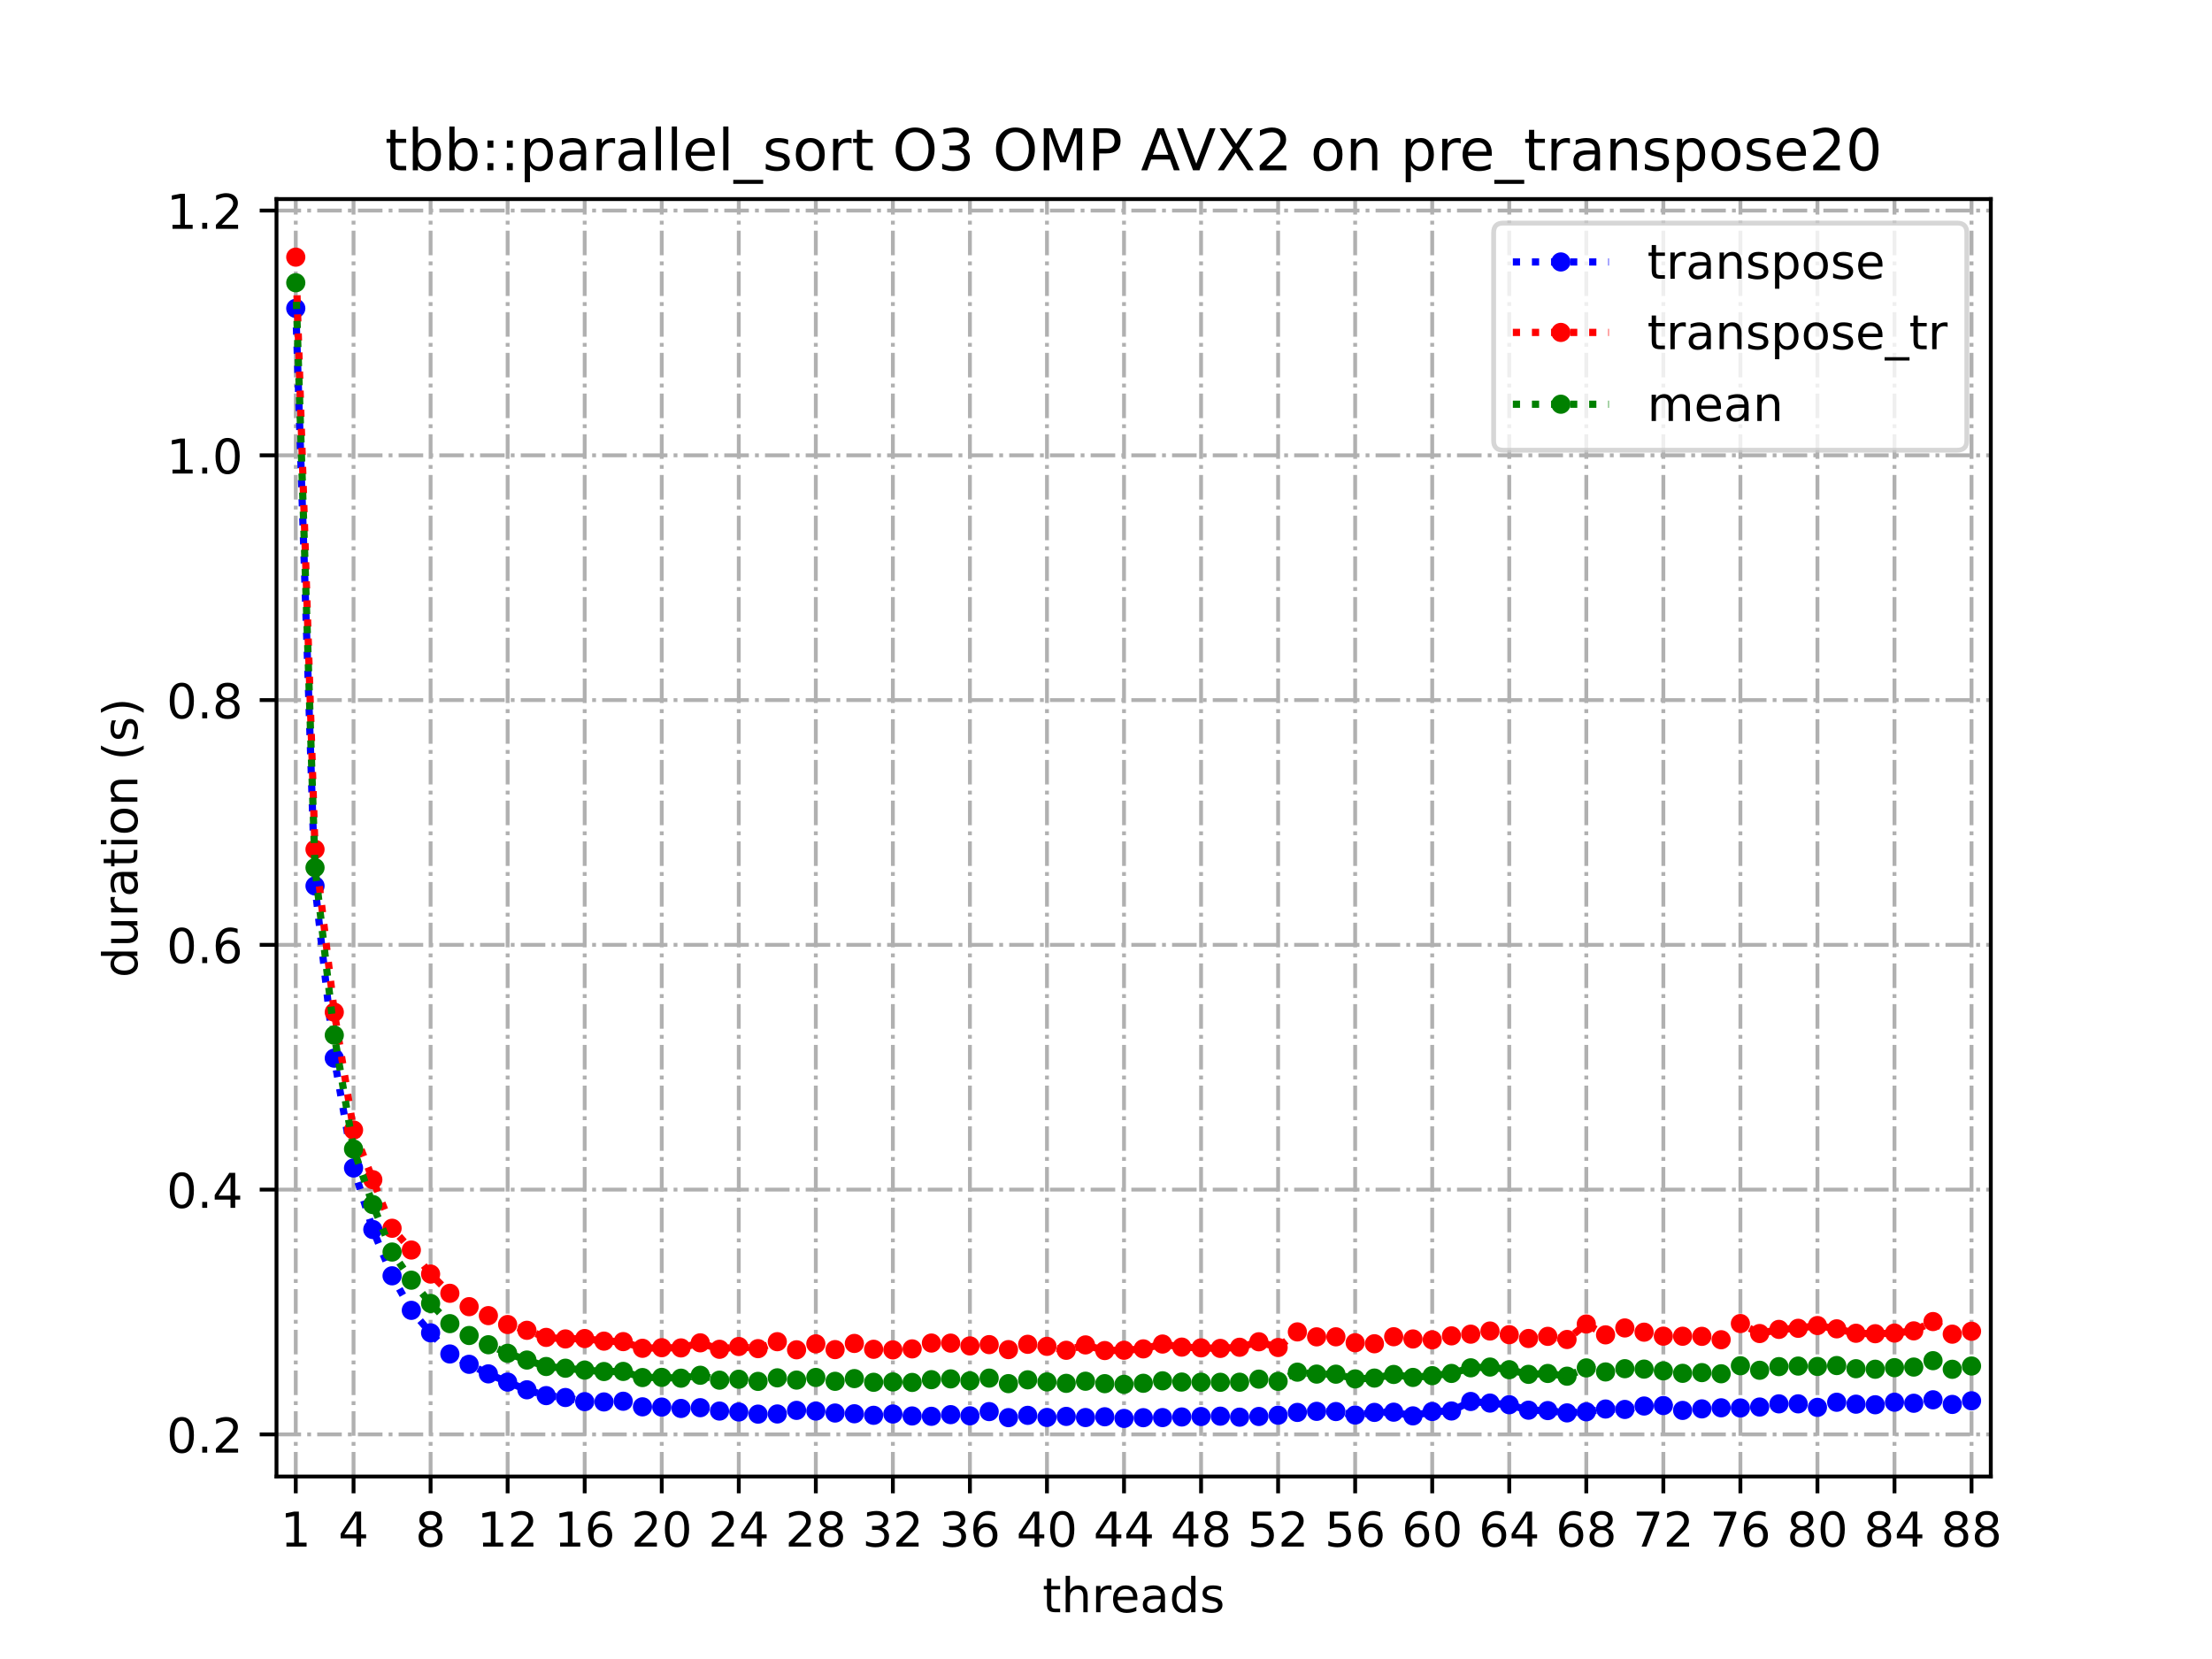 <?xml version="1.0" encoding="utf-8" standalone="no"?>
<!DOCTYPE svg PUBLIC "-//W3C//DTD SVG 1.1//EN"
  "http://www.w3.org/Graphics/SVG/1.1/DTD/svg11.dtd">
<!-- Created with matplotlib (https://matplotlib.org/) -->
<svg height="345.6pt" version="1.1" viewBox="0 0 460.8 345.6" width="460.8pt" xmlns="http://www.w3.org/2000/svg" xmlns:xlink="http://www.w3.org/1999/xlink">
 <defs>
  <style type="text/css">
*{stroke-linecap:butt;stroke-linejoin:round;}
  </style>
 </defs>
 <g id="figure_1">
  <g id="patch_1">
   <path d="M 0 345.6 
L 460.8 345.6 
L 460.8 0 
L 0 0 
z
" style="fill:#ffffff;"/>
  </g>
  <g id="axes_1">
   <g id="patch_2">
    <path d="M 57.6 307.584 
L 414.72 307.584 
L 414.72 41.472 
L 57.6 41.472 
z
" style="fill:#ffffff;"/>
   </g>
   <g id="matplotlib.axis_1">
    <g id="xtick_1">
     <g id="line2d_1">
      <path clip-path="url(#pb437d6f658)" d="M 61.613 307.584 
L 61.613 41.472 
" style="fill:none;stroke:#b0b0b0;stroke-dasharray:5.12,1.28,0.8,1.28;stroke-dashoffset:0;stroke-width:0.8;"/>
     </g>
     <g id="line2d_2">
      <defs>
       <path d="M 0 0 
L 0 3.5 
" id="m204908ea40" style="stroke:#000000;stroke-width:0.8;"/>
      </defs>
      <g>
       <use style="stroke:#000000;stroke-width:0.8;" x="61.613" xlink:href="#m204908ea40" y="307.584"/>
      </g>
     </g>
     <g id="text_1">
      <!-- 1 -->
      <defs>
       <path d="M 12.406 8.297 
L 28.516 8.297 
L 28.516 63.922 
L 10.984 60.406 
L 10.984 69.391 
L 28.422 72.906 
L 38.281 72.906 
L 38.281 8.297 
L 54.391 8.297 
L 54.391 0 
L 12.406 0 
z
" id="DejaVuSans-49"/>
      </defs>
      <g transform="translate(58.431 322.182)scale(0.1 -0.1)">
       <use xlink:href="#DejaVuSans-49"/>
      </g>
     </g>
    </g>
    <g id="xtick_2">
     <g id="line2d_3">
      <path clip-path="url(#pb437d6f658)" d="M 73.65 307.584 
L 73.65 41.472 
" style="fill:none;stroke:#b0b0b0;stroke-dasharray:5.12,1.28,0.8,1.28;stroke-dashoffset:0;stroke-width:0.8;"/>
     </g>
     <g id="line2d_4">
      <g>
       <use style="stroke:#000000;stroke-width:0.8;" x="73.65" xlink:href="#m204908ea40" y="307.584"/>
      </g>
     </g>
     <g id="text_2">
      <!-- 4 -->
      <defs>
       <path d="M 37.797 64.312 
L 12.891 25.391 
L 37.797 25.391 
z
M 35.203 72.906 
L 47.609 72.906 
L 47.609 25.391 
L 58.016 25.391 
L 58.016 17.188 
L 47.609 17.188 
L 47.609 0 
L 37.797 0 
L 37.797 17.188 
L 4.891 17.188 
L 4.891 26.703 
z
" id="DejaVuSans-52"/>
      </defs>
      <g transform="translate(70.469 322.182)scale(0.1 -0.1)">
       <use xlink:href="#DejaVuSans-52"/>
      </g>
     </g>
    </g>
    <g id="xtick_3">
     <g id="line2d_5">
      <path clip-path="url(#pb437d6f658)" d="M 89.701 307.584 
L 89.701 41.472 
" style="fill:none;stroke:#b0b0b0;stroke-dasharray:5.12,1.28,0.8,1.28;stroke-dashoffset:0;stroke-width:0.8;"/>
     </g>
     <g id="line2d_6">
      <g>
       <use style="stroke:#000000;stroke-width:0.8;" x="89.701" xlink:href="#m204908ea40" y="307.584"/>
      </g>
     </g>
     <g id="text_3">
      <!-- 8 -->
      <defs>
       <path d="M 31.781 34.625 
Q 24.75 34.625 20.719 30.859 
Q 16.703 27.094 16.703 20.516 
Q 16.703 13.922 20.719 10.156 
Q 24.75 6.391 31.781 6.391 
Q 38.812 6.391 42.859 10.172 
Q 46.922 13.969 46.922 20.516 
Q 46.922 27.094 42.891 30.859 
Q 38.875 34.625 31.781 34.625 
z
M 21.922 38.812 
Q 15.578 40.375 12.031 44.719 
Q 8.5 49.078 8.5 55.328 
Q 8.5 64.062 14.719 69.141 
Q 20.953 74.219 31.781 74.219 
Q 42.672 74.219 48.875 69.141 
Q 55.078 64.062 55.078 55.328 
Q 55.078 49.078 51.531 44.719 
Q 48 40.375 41.703 38.812 
Q 48.828 37.156 52.797 32.312 
Q 56.781 27.484 56.781 20.516 
Q 56.781 9.906 50.312 4.234 
Q 43.844 -1.422 31.781 -1.422 
Q 19.734 -1.422 13.25 4.234 
Q 6.781 9.906 6.781 20.516 
Q 6.781 27.484 10.781 32.312 
Q 14.797 37.156 21.922 38.812 
z
M 18.312 54.391 
Q 18.312 48.734 21.844 45.562 
Q 25.391 42.391 31.781 42.391 
Q 38.141 42.391 41.719 45.562 
Q 45.312 48.734 45.312 54.391 
Q 45.312 60.062 41.719 63.234 
Q 38.141 66.406 31.781 66.406 
Q 25.391 66.406 21.844 63.234 
Q 18.312 60.062 18.312 54.391 
z
" id="DejaVuSans-56"/>
      </defs>
      <g transform="translate(86.519 322.182)scale(0.1 -0.1)">
       <use xlink:href="#DejaVuSans-56"/>
      </g>
     </g>
    </g>
    <g id="xtick_4">
     <g id="line2d_7">
      <path clip-path="url(#pb437d6f658)" d="M 105.751 307.584 
L 105.751 41.472 
" style="fill:none;stroke:#b0b0b0;stroke-dasharray:5.12,1.28,0.8,1.28;stroke-dashoffset:0;stroke-width:0.8;"/>
     </g>
     <g id="line2d_8">
      <g>
       <use style="stroke:#000000;stroke-width:0.8;" x="105.751" xlink:href="#m204908ea40" y="307.584"/>
      </g>
     </g>
     <g id="text_4">
      <!-- 12 -->
      <defs>
       <path d="M 19.188 8.297 
L 53.609 8.297 
L 53.609 0 
L 7.328 0 
L 7.328 8.297 
Q 12.938 14.109 22.625 23.891 
Q 32.328 33.688 34.812 36.531 
Q 39.547 41.844 41.422 45.531 
Q 43.312 49.219 43.312 52.781 
Q 43.312 58.594 39.234 62.25 
Q 35.156 65.922 28.609 65.922 
Q 23.969 65.922 18.812 64.312 
Q 13.672 62.703 7.812 59.422 
L 7.812 69.391 
Q 13.766 71.781 18.938 73 
Q 24.125 74.219 28.422 74.219 
Q 39.75 74.219 46.484 68.547 
Q 53.219 62.891 53.219 53.422 
Q 53.219 48.922 51.531 44.891 
Q 49.859 40.875 45.406 35.406 
Q 44.188 33.984 37.641 27.219 
Q 31.109 20.453 19.188 8.297 
z
" id="DejaVuSans-50"/>
      </defs>
      <g transform="translate(99.389 322.182)scale(0.1 -0.1)">
       <use xlink:href="#DejaVuSans-49"/>
       <use x="63.623" xlink:href="#DejaVuSans-50"/>
      </g>
     </g>
    </g>
    <g id="xtick_5">
     <g id="line2d_9">
      <path clip-path="url(#pb437d6f658)" d="M 121.801 307.584 
L 121.801 41.472 
" style="fill:none;stroke:#b0b0b0;stroke-dasharray:5.12,1.28,0.8,1.28;stroke-dashoffset:0;stroke-width:0.8;"/>
     </g>
     <g id="line2d_10">
      <g>
       <use style="stroke:#000000;stroke-width:0.8;" x="121.801" xlink:href="#m204908ea40" y="307.584"/>
      </g>
     </g>
     <g id="text_5">
      <!-- 16 -->
      <defs>
       <path d="M 33.016 40.375 
Q 26.375 40.375 22.484 35.828 
Q 18.609 31.297 18.609 23.391 
Q 18.609 15.531 22.484 10.953 
Q 26.375 6.391 33.016 6.391 
Q 39.656 6.391 43.531 10.953 
Q 47.406 15.531 47.406 23.391 
Q 47.406 31.297 43.531 35.828 
Q 39.656 40.375 33.016 40.375 
z
M 52.594 71.297 
L 52.594 62.312 
Q 48.875 64.062 45.094 64.984 
Q 41.312 65.922 37.594 65.922 
Q 27.828 65.922 22.672 59.328 
Q 17.531 52.734 16.797 39.406 
Q 19.672 43.656 24.016 45.922 
Q 28.375 48.188 33.594 48.188 
Q 44.578 48.188 50.953 41.516 
Q 57.328 34.859 57.328 23.391 
Q 57.328 12.156 50.688 5.359 
Q 44.047 -1.422 33.016 -1.422 
Q 20.359 -1.422 13.672 8.266 
Q 6.984 17.969 6.984 36.375 
Q 6.984 53.656 15.188 63.938 
Q 23.391 74.219 37.203 74.219 
Q 40.922 74.219 44.703 73.484 
Q 48.484 72.75 52.594 71.297 
z
" id="DejaVuSans-54"/>
      </defs>
      <g transform="translate(115.439 322.182)scale(0.1 -0.1)">
       <use xlink:href="#DejaVuSans-49"/>
       <use x="63.623" xlink:href="#DejaVuSans-54"/>
      </g>
     </g>
    </g>
    <g id="xtick_6">
     <g id="line2d_11">
      <path clip-path="url(#pb437d6f658)" d="M 137.852 307.584 
L 137.852 41.472 
" style="fill:none;stroke:#b0b0b0;stroke-dasharray:5.12,1.28,0.8,1.28;stroke-dashoffset:0;stroke-width:0.8;"/>
     </g>
     <g id="line2d_12">
      <g>
       <use style="stroke:#000000;stroke-width:0.8;" x="137.852" xlink:href="#m204908ea40" y="307.584"/>
      </g>
     </g>
     <g id="text_6">
      <!-- 20 -->
      <defs>
       <path d="M 31.781 66.406 
Q 24.172 66.406 20.328 58.906 
Q 16.5 51.422 16.5 36.375 
Q 16.5 21.391 20.328 13.891 
Q 24.172 6.391 31.781 6.391 
Q 39.453 6.391 43.281 13.891 
Q 47.125 21.391 47.125 36.375 
Q 47.125 51.422 43.281 58.906 
Q 39.453 66.406 31.781 66.406 
z
M 31.781 74.219 
Q 44.047 74.219 50.516 64.516 
Q 56.984 54.828 56.984 36.375 
Q 56.984 17.969 50.516 8.266 
Q 44.047 -1.422 31.781 -1.422 
Q 19.531 -1.422 13.062 8.266 
Q 6.594 17.969 6.594 36.375 
Q 6.594 54.828 13.062 64.516 
Q 19.531 74.219 31.781 74.219 
z
" id="DejaVuSans-48"/>
      </defs>
      <g transform="translate(131.489 322.182)scale(0.1 -0.1)">
       <use xlink:href="#DejaVuSans-50"/>
       <use x="63.623" xlink:href="#DejaVuSans-48"/>
      </g>
     </g>
    </g>
    <g id="xtick_7">
     <g id="line2d_13">
      <path clip-path="url(#pb437d6f658)" d="M 153.902 307.584 
L 153.902 41.472 
" style="fill:none;stroke:#b0b0b0;stroke-dasharray:5.12,1.28,0.8,1.28;stroke-dashoffset:0;stroke-width:0.8;"/>
     </g>
     <g id="line2d_14">
      <g>
       <use style="stroke:#000000;stroke-width:0.8;" x="153.902" xlink:href="#m204908ea40" y="307.584"/>
      </g>
     </g>
     <g id="text_7">
      <!-- 24 -->
      <g transform="translate(147.54 322.182)scale(0.1 -0.1)">
       <use xlink:href="#DejaVuSans-50"/>
       <use x="63.623" xlink:href="#DejaVuSans-52"/>
      </g>
     </g>
    </g>
    <g id="xtick_8">
     <g id="line2d_15">
      <path clip-path="url(#pb437d6f658)" d="M 169.952 307.584 
L 169.952 41.472 
" style="fill:none;stroke:#b0b0b0;stroke-dasharray:5.12,1.28,0.8,1.28;stroke-dashoffset:0;stroke-width:0.8;"/>
     </g>
     <g id="line2d_16">
      <g>
       <use style="stroke:#000000;stroke-width:0.8;" x="169.952" xlink:href="#m204908ea40" y="307.584"/>
      </g>
     </g>
     <g id="text_8">
      <!-- 28 -->
      <g transform="translate(163.59 322.182)scale(0.1 -0.1)">
       <use xlink:href="#DejaVuSans-50"/>
       <use x="63.623" xlink:href="#DejaVuSans-56"/>
      </g>
     </g>
    </g>
    <g id="xtick_9">
     <g id="line2d_17">
      <path clip-path="url(#pb437d6f658)" d="M 186.003 307.584 
L 186.003 41.472 
" style="fill:none;stroke:#b0b0b0;stroke-dasharray:5.12,1.28,0.8,1.28;stroke-dashoffset:0;stroke-width:0.8;"/>
     </g>
     <g id="line2d_18">
      <g>
       <use style="stroke:#000000;stroke-width:0.8;" x="186.003" xlink:href="#m204908ea40" y="307.584"/>
      </g>
     </g>
     <g id="text_9">
      <!-- 32 -->
      <defs>
       <path d="M 40.578 39.312 
Q 47.656 37.797 51.625 33 
Q 55.609 28.219 55.609 21.188 
Q 55.609 10.406 48.188 4.484 
Q 40.766 -1.422 27.094 -1.422 
Q 22.516 -1.422 17.656 -0.516 
Q 12.797 0.391 7.625 2.203 
L 7.625 11.719 
Q 11.719 9.328 16.594 8.109 
Q 21.484 6.891 26.812 6.891 
Q 36.078 6.891 40.938 10.547 
Q 45.797 14.203 45.797 21.188 
Q 45.797 27.641 41.281 31.266 
Q 36.766 34.906 28.719 34.906 
L 20.219 34.906 
L 20.219 43.016 
L 29.109 43.016 
Q 36.375 43.016 40.234 45.922 
Q 44.094 48.828 44.094 54.297 
Q 44.094 59.906 40.109 62.906 
Q 36.141 65.922 28.719 65.922 
Q 24.656 65.922 20.016 65.031 
Q 15.375 64.156 9.812 62.312 
L 9.812 71.094 
Q 15.438 72.656 20.344 73.438 
Q 25.25 74.219 29.594 74.219 
Q 40.828 74.219 47.359 69.109 
Q 53.906 64.016 53.906 55.328 
Q 53.906 49.266 50.438 45.094 
Q 46.969 40.922 40.578 39.312 
z
" id="DejaVuSans-51"/>
      </defs>
      <g transform="translate(179.64 322.182)scale(0.1 -0.1)">
       <use xlink:href="#DejaVuSans-51"/>
       <use x="63.623" xlink:href="#DejaVuSans-50"/>
      </g>
     </g>
    </g>
    <g id="xtick_10">
     <g id="line2d_19">
      <path clip-path="url(#pb437d6f658)" d="M 202.053 307.584 
L 202.053 41.472 
" style="fill:none;stroke:#b0b0b0;stroke-dasharray:5.12,1.28,0.8,1.28;stroke-dashoffset:0;stroke-width:0.8;"/>
     </g>
     <g id="line2d_20">
      <g>
       <use style="stroke:#000000;stroke-width:0.8;" x="202.053" xlink:href="#m204908ea40" y="307.584"/>
      </g>
     </g>
     <g id="text_10">
      <!-- 36 -->
      <g transform="translate(195.691 322.182)scale(0.1 -0.1)">
       <use xlink:href="#DejaVuSans-51"/>
       <use x="63.623" xlink:href="#DejaVuSans-54"/>
      </g>
     </g>
    </g>
    <g id="xtick_11">
     <g id="line2d_21">
      <path clip-path="url(#pb437d6f658)" d="M 218.103 307.584 
L 218.103 41.472 
" style="fill:none;stroke:#b0b0b0;stroke-dasharray:5.12,1.28,0.8,1.28;stroke-dashoffset:0;stroke-width:0.8;"/>
     </g>
     <g id="line2d_22">
      <g>
       <use style="stroke:#000000;stroke-width:0.8;" x="218.103" xlink:href="#m204908ea40" y="307.584"/>
      </g>
     </g>
     <g id="text_11">
      <!-- 40 -->
      <g transform="translate(211.741 322.182)scale(0.1 -0.1)">
       <use xlink:href="#DejaVuSans-52"/>
       <use x="63.623" xlink:href="#DejaVuSans-48"/>
      </g>
     </g>
    </g>
    <g id="xtick_12">
     <g id="line2d_23">
      <path clip-path="url(#pb437d6f658)" d="M 234.154 307.584 
L 234.154 41.472 
" style="fill:none;stroke:#b0b0b0;stroke-dasharray:5.12,1.28,0.8,1.28;stroke-dashoffset:0;stroke-width:0.8;"/>
     </g>
     <g id="line2d_24">
      <g>
       <use style="stroke:#000000;stroke-width:0.8;" x="234.154" xlink:href="#m204908ea40" y="307.584"/>
      </g>
     </g>
     <g id="text_12">
      <!-- 44 -->
      <g transform="translate(227.791 322.182)scale(0.1 -0.1)">
       <use xlink:href="#DejaVuSans-52"/>
       <use x="63.623" xlink:href="#DejaVuSans-52"/>
      </g>
     </g>
    </g>
    <g id="xtick_13">
     <g id="line2d_25">
      <path clip-path="url(#pb437d6f658)" d="M 250.204 307.584 
L 250.204 41.472 
" style="fill:none;stroke:#b0b0b0;stroke-dasharray:5.12,1.28,0.8,1.28;stroke-dashoffset:0;stroke-width:0.8;"/>
     </g>
     <g id="line2d_26">
      <g>
       <use style="stroke:#000000;stroke-width:0.8;" x="250.204" xlink:href="#m204908ea40" y="307.584"/>
      </g>
     </g>
     <g id="text_13">
      <!-- 48 -->
      <g transform="translate(243.842 322.182)scale(0.1 -0.1)">
       <use xlink:href="#DejaVuSans-52"/>
       <use x="63.623" xlink:href="#DejaVuSans-56"/>
      </g>
     </g>
    </g>
    <g id="xtick_14">
     <g id="line2d_27">
      <path clip-path="url(#pb437d6f658)" d="M 266.254 307.584 
L 266.254 41.472 
" style="fill:none;stroke:#b0b0b0;stroke-dasharray:5.12,1.28,0.8,1.28;stroke-dashoffset:0;stroke-width:0.8;"/>
     </g>
     <g id="line2d_28">
      <g>
       <use style="stroke:#000000;stroke-width:0.8;" x="266.254" xlink:href="#m204908ea40" y="307.584"/>
      </g>
     </g>
     <g id="text_14">
      <!-- 52 -->
      <defs>
       <path d="M 10.797 72.906 
L 49.516 72.906 
L 49.516 64.594 
L 19.828 64.594 
L 19.828 46.734 
Q 21.969 47.469 24.109 47.828 
Q 26.266 48.188 28.422 48.188 
Q 40.625 48.188 47.75 41.5 
Q 54.891 34.812 54.891 23.391 
Q 54.891 11.625 47.562 5.094 
Q 40.234 -1.422 26.906 -1.422 
Q 22.312 -1.422 17.547 -0.641 
Q 12.797 0.141 7.719 1.703 
L 7.719 11.625 
Q 12.109 9.234 16.797 8.062 
Q 21.484 6.891 26.703 6.891 
Q 35.156 6.891 40.078 11.328 
Q 45.016 15.766 45.016 23.391 
Q 45.016 31 40.078 35.438 
Q 35.156 39.891 26.703 39.891 
Q 22.75 39.891 18.812 39.016 
Q 14.891 38.141 10.797 36.281 
z
" id="DejaVuSans-53"/>
      </defs>
      <g transform="translate(259.892 322.182)scale(0.1 -0.1)">
       <use xlink:href="#DejaVuSans-53"/>
       <use x="63.623" xlink:href="#DejaVuSans-50"/>
      </g>
     </g>
    </g>
    <g id="xtick_15">
     <g id="line2d_29">
      <path clip-path="url(#pb437d6f658)" d="M 282.305 307.584 
L 282.305 41.472 
" style="fill:none;stroke:#b0b0b0;stroke-dasharray:5.12,1.28,0.8,1.28;stroke-dashoffset:0;stroke-width:0.8;"/>
     </g>
     <g id="line2d_30">
      <g>
       <use style="stroke:#000000;stroke-width:0.8;" x="282.305" xlink:href="#m204908ea40" y="307.584"/>
      </g>
     </g>
     <g id="text_15">
      <!-- 56 -->
      <g transform="translate(275.942 322.182)scale(0.1 -0.1)">
       <use xlink:href="#DejaVuSans-53"/>
       <use x="63.623" xlink:href="#DejaVuSans-54"/>
      </g>
     </g>
    </g>
    <g id="xtick_16">
     <g id="line2d_31">
      <path clip-path="url(#pb437d6f658)" d="M 298.355 307.584 
L 298.355 41.472 
" style="fill:none;stroke:#b0b0b0;stroke-dasharray:5.12,1.28,0.8,1.28;stroke-dashoffset:0;stroke-width:0.8;"/>
     </g>
     <g id="line2d_32">
      <g>
       <use style="stroke:#000000;stroke-width:0.8;" x="298.355" xlink:href="#m204908ea40" y="307.584"/>
      </g>
     </g>
     <g id="text_16">
      <!-- 60 -->
      <g transform="translate(291.993 322.182)scale(0.1 -0.1)">
       <use xlink:href="#DejaVuSans-54"/>
       <use x="63.623" xlink:href="#DejaVuSans-48"/>
      </g>
     </g>
    </g>
    <g id="xtick_17">
     <g id="line2d_33">
      <path clip-path="url(#pb437d6f658)" d="M 314.405 307.584 
L 314.405 41.472 
" style="fill:none;stroke:#b0b0b0;stroke-dasharray:5.12,1.28,0.8,1.28;stroke-dashoffset:0;stroke-width:0.8;"/>
     </g>
     <g id="line2d_34">
      <g>
       <use style="stroke:#000000;stroke-width:0.8;" x="314.405" xlink:href="#m204908ea40" y="307.584"/>
      </g>
     </g>
     <g id="text_17">
      <!-- 64 -->
      <g transform="translate(308.043 322.182)scale(0.1 -0.1)">
       <use xlink:href="#DejaVuSans-54"/>
       <use x="63.623" xlink:href="#DejaVuSans-52"/>
      </g>
     </g>
    </g>
    <g id="xtick_18">
     <g id="line2d_35">
      <path clip-path="url(#pb437d6f658)" d="M 330.456 307.584 
L 330.456 41.472 
" style="fill:none;stroke:#b0b0b0;stroke-dasharray:5.12,1.28,0.8,1.28;stroke-dashoffset:0;stroke-width:0.8;"/>
     </g>
     <g id="line2d_36">
      <g>
       <use style="stroke:#000000;stroke-width:0.8;" x="330.456" xlink:href="#m204908ea40" y="307.584"/>
      </g>
     </g>
     <g id="text_18">
      <!-- 68 -->
      <g transform="translate(324.093 322.182)scale(0.1 -0.1)">
       <use xlink:href="#DejaVuSans-54"/>
       <use x="63.623" xlink:href="#DejaVuSans-56"/>
      </g>
     </g>
    </g>
    <g id="xtick_19">
     <g id="line2d_37">
      <path clip-path="url(#pb437d6f658)" d="M 346.506 307.584 
L 346.506 41.472 
" style="fill:none;stroke:#b0b0b0;stroke-dasharray:5.12,1.28,0.8,1.28;stroke-dashoffset:0;stroke-width:0.8;"/>
     </g>
     <g id="line2d_38">
      <g>
       <use style="stroke:#000000;stroke-width:0.8;" x="346.506" xlink:href="#m204908ea40" y="307.584"/>
      </g>
     </g>
     <g id="text_19">
      <!-- 72 -->
      <defs>
       <path d="M 8.203 72.906 
L 55.078 72.906 
L 55.078 68.703 
L 28.609 0 
L 18.312 0 
L 43.219 64.594 
L 8.203 64.594 
z
" id="DejaVuSans-55"/>
      </defs>
      <g transform="translate(340.144 322.182)scale(0.1 -0.1)">
       <use xlink:href="#DejaVuSans-55"/>
       <use x="63.623" xlink:href="#DejaVuSans-50"/>
      </g>
     </g>
    </g>
    <g id="xtick_20">
     <g id="line2d_39">
      <path clip-path="url(#pb437d6f658)" d="M 362.556 307.584 
L 362.556 41.472 
" style="fill:none;stroke:#b0b0b0;stroke-dasharray:5.12,1.28,0.8,1.28;stroke-dashoffset:0;stroke-width:0.8;"/>
     </g>
     <g id="line2d_40">
      <g>
       <use style="stroke:#000000;stroke-width:0.8;" x="362.556" xlink:href="#m204908ea40" y="307.584"/>
      </g>
     </g>
     <g id="text_20">
      <!-- 76 -->
      <g transform="translate(356.194 322.182)scale(0.1 -0.1)">
       <use xlink:href="#DejaVuSans-55"/>
       <use x="63.623" xlink:href="#DejaVuSans-54"/>
      </g>
     </g>
    </g>
    <g id="xtick_21">
     <g id="line2d_41">
      <path clip-path="url(#pb437d6f658)" d="M 378.607 307.584 
L 378.607 41.472 
" style="fill:none;stroke:#b0b0b0;stroke-dasharray:5.12,1.28,0.8,1.28;stroke-dashoffset:0;stroke-width:0.8;"/>
     </g>
     <g id="line2d_42">
      <g>
       <use style="stroke:#000000;stroke-width:0.8;" x="378.607" xlink:href="#m204908ea40" y="307.584"/>
      </g>
     </g>
     <g id="text_21">
      <!-- 80 -->
      <g transform="translate(372.244 322.182)scale(0.1 -0.1)">
       <use xlink:href="#DejaVuSans-56"/>
       <use x="63.623" xlink:href="#DejaVuSans-48"/>
      </g>
     </g>
    </g>
    <g id="xtick_22">
     <g id="line2d_43">
      <path clip-path="url(#pb437d6f658)" d="M 394.657 307.584 
L 394.657 41.472 
" style="fill:none;stroke:#b0b0b0;stroke-dasharray:5.12,1.28,0.8,1.28;stroke-dashoffset:0;stroke-width:0.8;"/>
     </g>
     <g id="line2d_44">
      <g>
       <use style="stroke:#000000;stroke-width:0.8;" x="394.657" xlink:href="#m204908ea40" y="307.584"/>
      </g>
     </g>
     <g id="text_22">
      <!-- 84 -->
      <g transform="translate(388.295 322.182)scale(0.1 -0.1)">
       <use xlink:href="#DejaVuSans-56"/>
       <use x="63.623" xlink:href="#DejaVuSans-52"/>
      </g>
     </g>
    </g>
    <g id="xtick_23">
     <g id="line2d_45">
      <path clip-path="url(#pb437d6f658)" d="M 410.707 307.584 
L 410.707 41.472 
" style="fill:none;stroke:#b0b0b0;stroke-dasharray:5.12,1.28,0.8,1.28;stroke-dashoffset:0;stroke-width:0.8;"/>
     </g>
     <g id="line2d_46">
      <g>
       <use style="stroke:#000000;stroke-width:0.8;" x="410.707" xlink:href="#m204908ea40" y="307.584"/>
      </g>
     </g>
     <g id="text_23">
      <!-- 88 -->
      <g transform="translate(404.345 322.182)scale(0.1 -0.1)">
       <use xlink:href="#DejaVuSans-56"/>
       <use x="63.623" xlink:href="#DejaVuSans-56"/>
      </g>
     </g>
    </g>
    <g id="text_24">
     <!-- threads -->
     <defs>
      <path d="M 18.312 70.219 
L 18.312 54.688 
L 36.812 54.688 
L 36.812 47.703 
L 18.312 47.703 
L 18.312 18.016 
Q 18.312 11.328 20.141 9.422 
Q 21.969 7.516 27.594 7.516 
L 36.812 7.516 
L 36.812 0 
L 27.594 0 
Q 17.188 0 13.234 3.875 
Q 9.281 7.766 9.281 18.016 
L 9.281 47.703 
L 2.688 47.703 
L 2.688 54.688 
L 9.281 54.688 
L 9.281 70.219 
z
" id="DejaVuSans-116"/>
      <path d="M 54.891 33.016 
L 54.891 0 
L 45.906 0 
L 45.906 32.719 
Q 45.906 40.484 42.875 44.328 
Q 39.844 48.188 33.797 48.188 
Q 26.516 48.188 22.312 43.547 
Q 18.109 38.922 18.109 30.906 
L 18.109 0 
L 9.078 0 
L 9.078 75.984 
L 18.109 75.984 
L 18.109 46.188 
Q 21.344 51.125 25.703 53.562 
Q 30.078 56 35.797 56 
Q 45.219 56 50.047 50.172 
Q 54.891 44.344 54.891 33.016 
z
" id="DejaVuSans-104"/>
      <path d="M 41.109 46.297 
Q 39.594 47.172 37.812 47.578 
Q 36.031 48 33.891 48 
Q 26.266 48 22.188 43.047 
Q 18.109 38.094 18.109 28.812 
L 18.109 0 
L 9.078 0 
L 9.078 54.688 
L 18.109 54.688 
L 18.109 46.188 
Q 20.953 51.172 25.484 53.578 
Q 30.031 56 36.531 56 
Q 37.453 56 38.578 55.875 
Q 39.703 55.766 41.062 55.516 
z
" id="DejaVuSans-114"/>
      <path d="M 56.203 29.594 
L 56.203 25.203 
L 14.891 25.203 
Q 15.484 15.922 20.484 11.062 
Q 25.484 6.203 34.422 6.203 
Q 39.594 6.203 44.453 7.469 
Q 49.312 8.734 54.109 11.281 
L 54.109 2.781 
Q 49.266 0.734 44.188 -0.344 
Q 39.109 -1.422 33.891 -1.422 
Q 20.797 -1.422 13.156 6.188 
Q 5.516 13.812 5.516 26.812 
Q 5.516 40.234 12.766 48.109 
Q 20.016 56 32.328 56 
Q 43.359 56 49.781 48.891 
Q 56.203 41.797 56.203 29.594 
z
M 47.219 32.234 
Q 47.125 39.594 43.094 43.984 
Q 39.062 48.391 32.422 48.391 
Q 24.906 48.391 20.391 44.141 
Q 15.875 39.891 15.188 32.172 
z
" id="DejaVuSans-101"/>
      <path d="M 34.281 27.484 
Q 23.391 27.484 19.188 25 
Q 14.984 22.516 14.984 16.5 
Q 14.984 11.719 18.141 8.906 
Q 21.297 6.109 26.703 6.109 
Q 34.188 6.109 38.703 11.406 
Q 43.219 16.703 43.219 25.484 
L 43.219 27.484 
z
M 52.203 31.203 
L 52.203 0 
L 43.219 0 
L 43.219 8.297 
Q 40.141 3.328 35.547 0.953 
Q 30.953 -1.422 24.312 -1.422 
Q 15.922 -1.422 10.953 3.297 
Q 6 8.016 6 15.922 
Q 6 25.141 12.172 29.828 
Q 18.359 34.516 30.609 34.516 
L 43.219 34.516 
L 43.219 35.406 
Q 43.219 41.609 39.141 45 
Q 35.062 48.391 27.688 48.391 
Q 23 48.391 18.547 47.266 
Q 14.109 46.141 10.016 43.891 
L 10.016 52.203 
Q 14.938 54.109 19.578 55.047 
Q 24.219 56 28.609 56 
Q 40.484 56 46.344 49.844 
Q 52.203 43.703 52.203 31.203 
z
" id="DejaVuSans-97"/>
      <path d="M 45.406 46.391 
L 45.406 75.984 
L 54.391 75.984 
L 54.391 0 
L 45.406 0 
L 45.406 8.203 
Q 42.578 3.328 38.25 0.953 
Q 33.938 -1.422 27.875 -1.422 
Q 17.969 -1.422 11.734 6.484 
Q 5.516 14.406 5.516 27.297 
Q 5.516 40.188 11.734 48.094 
Q 17.969 56 27.875 56 
Q 33.938 56 38.25 53.625 
Q 42.578 51.266 45.406 46.391 
z
M 14.797 27.297 
Q 14.797 17.391 18.875 11.75 
Q 22.953 6.109 30.078 6.109 
Q 37.203 6.109 41.297 11.75 
Q 45.406 17.391 45.406 27.297 
Q 45.406 37.203 41.297 42.844 
Q 37.203 48.484 30.078 48.484 
Q 22.953 48.484 18.875 42.844 
Q 14.797 37.203 14.797 27.297 
z
" id="DejaVuSans-100"/>
      <path d="M 44.281 53.078 
L 44.281 44.578 
Q 40.484 46.531 36.375 47.5 
Q 32.281 48.484 27.875 48.484 
Q 21.188 48.484 17.844 46.438 
Q 14.5 44.391 14.5 40.281 
Q 14.5 37.156 16.891 35.375 
Q 19.281 33.594 26.516 31.984 
L 29.594 31.297 
Q 39.156 29.25 43.188 25.516 
Q 47.219 21.781 47.219 15.094 
Q 47.219 7.469 41.188 3.016 
Q 35.156 -1.422 24.609 -1.422 
Q 20.219 -1.422 15.453 -0.562 
Q 10.688 0.297 5.422 2 
L 5.422 11.281 
Q 10.406 8.688 15.234 7.391 
Q 20.062 6.109 24.812 6.109 
Q 31.156 6.109 34.562 8.281 
Q 37.984 10.453 37.984 14.406 
Q 37.984 18.062 35.516 20.016 
Q 33.062 21.969 24.703 23.781 
L 21.578 24.516 
Q 13.234 26.266 9.516 29.906 
Q 5.812 33.547 5.812 39.891 
Q 5.812 47.609 11.281 51.797 
Q 16.75 56 26.812 56 
Q 31.781 56 36.172 55.266 
Q 40.578 54.547 44.281 53.078 
z
" id="DejaVuSans-115"/>
     </defs>
     <g transform="translate(217.169 335.861)scale(0.1 -0.1)">
      <use xlink:href="#DejaVuSans-116"/>
      <use x="39.209" xlink:href="#DejaVuSans-104"/>
      <use x="102.588" xlink:href="#DejaVuSans-114"/>
      <use x="141.451" xlink:href="#DejaVuSans-101"/>
      <use x="202.975" xlink:href="#DejaVuSans-97"/>
      <use x="264.254" xlink:href="#DejaVuSans-100"/>
      <use x="327.73" xlink:href="#DejaVuSans-115"/>
     </g>
    </g>
   </g>
   <g id="matplotlib.axis_2">
    <g id="ytick_1">
     <g id="line2d_47">
      <path clip-path="url(#pb437d6f658)" d="M 57.6 298.809 
L 414.72 298.809 
" style="fill:none;stroke:#b0b0b0;stroke-dasharray:5.12,1.28,0.8,1.28;stroke-dashoffset:0;stroke-width:0.8;"/>
     </g>
     <g id="line2d_48">
      <defs>
       <path d="M 0 0 
L -3.5 0 
" id="m94568db4a7" style="stroke:#000000;stroke-width:0.8;"/>
      </defs>
      <g>
       <use style="stroke:#000000;stroke-width:0.8;" x="57.6" xlink:href="#m94568db4a7" y="298.809"/>
      </g>
     </g>
     <g id="text_25">
      <!-- 0.2 -->
      <defs>
       <path d="M 10.688 12.406 
L 21 12.406 
L 21 0 
L 10.688 0 
z
" id="DejaVuSans-46"/>
      </defs>
      <g transform="translate(34.697 302.608)scale(0.1 -0.1)">
       <use xlink:href="#DejaVuSans-48"/>
       <use x="63.623" xlink:href="#DejaVuSans-46"/>
       <use x="95.41" xlink:href="#DejaVuSans-50"/>
      </g>
     </g>
    </g>
    <g id="ytick_2">
     <g id="line2d_49">
      <path clip-path="url(#pb437d6f658)" d="M 57.6 247.82 
L 414.72 247.82 
" style="fill:none;stroke:#b0b0b0;stroke-dasharray:5.12,1.28,0.8,1.28;stroke-dashoffset:0;stroke-width:0.8;"/>
     </g>
     <g id="line2d_50">
      <g>
       <use style="stroke:#000000;stroke-width:0.8;" x="57.6" xlink:href="#m94568db4a7" y="247.82"/>
      </g>
     </g>
     <g id="text_26">
      <!-- 0.4 -->
      <g transform="translate(34.697 251.619)scale(0.1 -0.1)">
       <use xlink:href="#DejaVuSans-48"/>
       <use x="63.623" xlink:href="#DejaVuSans-46"/>
       <use x="95.41" xlink:href="#DejaVuSans-52"/>
      </g>
     </g>
    </g>
    <g id="ytick_3">
     <g id="line2d_51">
      <path clip-path="url(#pb437d6f658)" d="M 57.6 196.83 
L 414.72 196.83 
" style="fill:none;stroke:#b0b0b0;stroke-dasharray:5.12,1.28,0.8,1.28;stroke-dashoffset:0;stroke-width:0.8;"/>
     </g>
     <g id="line2d_52">
      <g>
       <use style="stroke:#000000;stroke-width:0.8;" x="57.6" xlink:href="#m94568db4a7" y="196.83"/>
      </g>
     </g>
     <g id="text_27">
      <!-- 0.6 -->
      <g transform="translate(34.697 200.629)scale(0.1 -0.1)">
       <use xlink:href="#DejaVuSans-48"/>
       <use x="63.623" xlink:href="#DejaVuSans-46"/>
       <use x="95.41" xlink:href="#DejaVuSans-54"/>
      </g>
     </g>
    </g>
    <g id="ytick_4">
     <g id="line2d_53">
      <path clip-path="url(#pb437d6f658)" d="M 57.6 145.841 
L 414.72 145.841 
" style="fill:none;stroke:#b0b0b0;stroke-dasharray:5.12,1.28,0.8,1.28;stroke-dashoffset:0;stroke-width:0.8;"/>
     </g>
     <g id="line2d_54">
      <g>
       <use style="stroke:#000000;stroke-width:0.8;" x="57.6" xlink:href="#m94568db4a7" y="145.841"/>
      </g>
     </g>
     <g id="text_28">
      <!-- 0.8 -->
      <g transform="translate(34.697 149.64)scale(0.1 -0.1)">
       <use xlink:href="#DejaVuSans-48"/>
       <use x="63.623" xlink:href="#DejaVuSans-46"/>
       <use x="95.41" xlink:href="#DejaVuSans-56"/>
      </g>
     </g>
    </g>
    <g id="ytick_5">
     <g id="line2d_55">
      <path clip-path="url(#pb437d6f658)" d="M 57.6 94.851 
L 414.72 94.851 
" style="fill:none;stroke:#b0b0b0;stroke-dasharray:5.12,1.28,0.8,1.28;stroke-dashoffset:0;stroke-width:0.8;"/>
     </g>
     <g id="line2d_56">
      <g>
       <use style="stroke:#000000;stroke-width:0.8;" x="57.6" xlink:href="#m94568db4a7" y="94.851"/>
      </g>
     </g>
     <g id="text_29">
      <!-- 1.0 -->
      <g transform="translate(34.697 98.651)scale(0.1 -0.1)">
       <use xlink:href="#DejaVuSans-49"/>
       <use x="63.623" xlink:href="#DejaVuSans-46"/>
       <use x="95.41" xlink:href="#DejaVuSans-48"/>
      </g>
     </g>
    </g>
    <g id="ytick_6">
     <g id="line2d_57">
      <path clip-path="url(#pb437d6f658)" d="M 57.6 43.862 
L 414.72 43.862 
" style="fill:none;stroke:#b0b0b0;stroke-dasharray:5.12,1.28,0.8,1.28;stroke-dashoffset:0;stroke-width:0.8;"/>
     </g>
     <g id="line2d_58">
      <g>
       <use style="stroke:#000000;stroke-width:0.8;" x="57.6" xlink:href="#m94568db4a7" y="43.862"/>
      </g>
     </g>
     <g id="text_30">
      <!-- 1.2 -->
      <g transform="translate(34.697 47.661)scale(0.1 -0.1)">
       <use xlink:href="#DejaVuSans-49"/>
       <use x="63.623" xlink:href="#DejaVuSans-46"/>
       <use x="95.41" xlink:href="#DejaVuSans-50"/>
      </g>
     </g>
    </g>
    <g id="text_31">
     <!-- duration (s) -->
     <defs>
      <path d="M 8.5 21.578 
L 8.5 54.688 
L 17.484 54.688 
L 17.484 21.922 
Q 17.484 14.156 20.5 10.266 
Q 23.531 6.391 29.594 6.391 
Q 36.859 6.391 41.078 11.031 
Q 45.312 15.672 45.312 23.688 
L 45.312 54.688 
L 54.297 54.688 
L 54.297 0 
L 45.312 0 
L 45.312 8.406 
Q 42.047 3.422 37.719 1 
Q 33.406 -1.422 27.688 -1.422 
Q 18.266 -1.422 13.375 4.438 
Q 8.5 10.297 8.5 21.578 
z
M 31.109 56 
z
" id="DejaVuSans-117"/>
      <path d="M 9.422 54.688 
L 18.406 54.688 
L 18.406 0 
L 9.422 0 
z
M 9.422 75.984 
L 18.406 75.984 
L 18.406 64.594 
L 9.422 64.594 
z
" id="DejaVuSans-105"/>
      <path d="M 30.609 48.391 
Q 23.391 48.391 19.188 42.75 
Q 14.984 37.109 14.984 27.297 
Q 14.984 17.484 19.156 11.844 
Q 23.344 6.203 30.609 6.203 
Q 37.797 6.203 41.984 11.859 
Q 46.188 17.531 46.188 27.297 
Q 46.188 37.016 41.984 42.703 
Q 37.797 48.391 30.609 48.391 
z
M 30.609 56 
Q 42.328 56 49.016 48.375 
Q 55.719 40.766 55.719 27.297 
Q 55.719 13.875 49.016 6.219 
Q 42.328 -1.422 30.609 -1.422 
Q 18.844 -1.422 12.172 6.219 
Q 5.516 13.875 5.516 27.297 
Q 5.516 40.766 12.172 48.375 
Q 18.844 56 30.609 56 
z
" id="DejaVuSans-111"/>
      <path d="M 54.891 33.016 
L 54.891 0 
L 45.906 0 
L 45.906 32.719 
Q 45.906 40.484 42.875 44.328 
Q 39.844 48.188 33.797 48.188 
Q 26.516 48.188 22.312 43.547 
Q 18.109 38.922 18.109 30.906 
L 18.109 0 
L 9.078 0 
L 9.078 54.688 
L 18.109 54.688 
L 18.109 46.188 
Q 21.344 51.125 25.703 53.562 
Q 30.078 56 35.797 56 
Q 45.219 56 50.047 50.172 
Q 54.891 44.344 54.891 33.016 
z
" id="DejaVuSans-110"/>
      <path id="DejaVuSans-32"/>
      <path d="M 31 75.875 
Q 24.469 64.656 21.281 53.656 
Q 18.109 42.672 18.109 31.391 
Q 18.109 20.125 21.312 9.062 
Q 24.516 -2 31 -13.188 
L 23.188 -13.188 
Q 15.875 -1.703 12.234 9.375 
Q 8.594 20.453 8.594 31.391 
Q 8.594 42.281 12.203 53.312 
Q 15.828 64.359 23.188 75.875 
z
" id="DejaVuSans-40"/>
      <path d="M 8.016 75.875 
L 15.828 75.875 
Q 23.141 64.359 26.781 53.312 
Q 30.422 42.281 30.422 31.391 
Q 30.422 20.453 26.781 9.375 
Q 23.141 -1.703 15.828 -13.188 
L 8.016 -13.188 
Q 14.5 -2 17.703 9.062 
Q 20.906 20.125 20.906 31.391 
Q 20.906 42.672 17.703 53.656 
Q 14.5 64.656 8.016 75.875 
z
" id="DejaVuSans-41"/>
     </defs>
     <g transform="translate(28.617 203.663)rotate(-90)scale(0.1 -0.1)">
      <use xlink:href="#DejaVuSans-100"/>
      <use x="63.477" xlink:href="#DejaVuSans-117"/>
      <use x="126.855" xlink:href="#DejaVuSans-114"/>
      <use x="167.969" xlink:href="#DejaVuSans-97"/>
      <use x="229.248" xlink:href="#DejaVuSans-116"/>
      <use x="268.457" xlink:href="#DejaVuSans-105"/>
      <use x="296.24" xlink:href="#DejaVuSans-111"/>
      <use x="357.422" xlink:href="#DejaVuSans-110"/>
      <use x="420.801" xlink:href="#DejaVuSans-32"/>
      <use x="452.588" xlink:href="#DejaVuSans-40"/>
      <use x="491.602" xlink:href="#DejaVuSans-115"/>
      <use x="543.701" xlink:href="#DejaVuSans-41"/>
     </g>
    </g>
   </g>
   <g id="line2d_59">
    <path clip-path="url(#pb437d6f658)" d="M 61.613 64.239 
L 65.625 184.556 
L 69.638 220.438 
L 73.65 243.316 
L 77.663 256.128 
L 81.676 265.776 
L 85.688 272.968 
L 89.701 277.655 
L 93.713 282.06 
L 97.726 284.212 
L 101.738 286.203 
L 105.751 287.915 
L 109.764 289.521 
L 113.776 290.733 
L 117.789 291.126 
L 121.801 291.991 
L 125.814 292.049 
L 129.827 291.905 
L 133.839 293.07 
L 137.852 293.121 
L 141.864 293.407 
L 145.877 293.249 
L 149.889 293.95 
L 153.902 294.142 
L 157.915 294.59 
L 161.927 294.556 
L 165.94 293.806 
L 169.952 293.949 
L 173.965 294.359 
L 177.978 294.512 
L 181.99 294.835 
L 186.003 294.562 
L 190.015 294.973 
L 194.028 295.044 
L 198.04 294.696 
L 202.053 294.94 
L 206.066 294.061 
L 210.078 295.32 
L 214.091 294.843 
L 218.103 295.282 
L 222.116 295.063 
L 226.129 295.301 
L 230.141 295.14 
L 234.154 295.488 
L 238.166 295.33 
L 242.179 295.309 
L 246.191 295.182 
L 250.204 295.089 
L 254.217 295.016 
L 258.229 295.222 
L 262.242 295.079 
L 266.254 294.815 
L 270.267 294.233 
L 274.28 294.01 
L 278.292 294.052 
L 282.305 294.778 
L 286.317 294.227 
L 290.33 294.184 
L 294.342 294.955 
L 298.355 294.043 
L 302.368 293.936 
L 306.38 291.952 
L 310.393 292.287 
L 314.405 292.632 
L 318.418 293.77 
L 322.431 293.85 
L 326.443 294.331 
L 330.456 294.104 
L 334.468 293.526 
L 338.481 293.611 
L 342.493 292.9 
L 346.506 292.801 
L 350.519 293.814 
L 354.531 293.496 
L 358.544 293.273 
L 362.556 293.302 
L 366.569 293.109 
L 370.582 292.449 
L 374.594 292.446 
L 378.607 293.178 
L 382.619 292.115 
L 386.632 292.518 
L 390.644 292.637 
L 394.657 292.106 
L 398.67 292.324 
L 402.682 291.604 
L 406.695 292.567 
L 410.707 291.811 
" style="fill:none;stroke:#0000ff;stroke-dasharray:1.5,2.475;stroke-dashoffset:0;stroke-width:1.5;"/>
    <defs>
     <path d="M 0 1.5 
C 0.398 1.5 0.779 1.342 1.061 1.061 
C 1.342 0.779 1.5 0.398 1.5 0 
C 1.5 -0.398 1.342 -0.779 1.061 -1.061 
C 0.779 -1.342 0.398 -1.5 0 -1.5 
C -0.398 -1.5 -0.779 -1.342 -1.061 -1.061 
C -1.342 -0.779 -1.5 -0.398 -1.5 0 
C -1.5 0.398 -1.342 0.779 -1.061 1.061 
C -0.779 1.342 -0.398 1.5 0 1.5 
z
" id="m37e01c3a3d" style="stroke:#0000ff;"/>
    </defs>
    <g clip-path="url(#pb437d6f658)">
     <use style="fill:#0000ff;stroke:#0000ff;" x="61.613" xlink:href="#m37e01c3a3d" y="64.239"/>
     <use style="fill:#0000ff;stroke:#0000ff;" x="65.625" xlink:href="#m37e01c3a3d" y="184.556"/>
     <use style="fill:#0000ff;stroke:#0000ff;" x="69.638" xlink:href="#m37e01c3a3d" y="220.438"/>
     <use style="fill:#0000ff;stroke:#0000ff;" x="73.65" xlink:href="#m37e01c3a3d" y="243.316"/>
     <use style="fill:#0000ff;stroke:#0000ff;" x="77.663" xlink:href="#m37e01c3a3d" y="256.128"/>
     <use style="fill:#0000ff;stroke:#0000ff;" x="81.676" xlink:href="#m37e01c3a3d" y="265.776"/>
     <use style="fill:#0000ff;stroke:#0000ff;" x="85.688" xlink:href="#m37e01c3a3d" y="272.968"/>
     <use style="fill:#0000ff;stroke:#0000ff;" x="89.701" xlink:href="#m37e01c3a3d" y="277.655"/>
     <use style="fill:#0000ff;stroke:#0000ff;" x="93.713" xlink:href="#m37e01c3a3d" y="282.06"/>
     <use style="fill:#0000ff;stroke:#0000ff;" x="97.726" xlink:href="#m37e01c3a3d" y="284.212"/>
     <use style="fill:#0000ff;stroke:#0000ff;" x="101.738" xlink:href="#m37e01c3a3d" y="286.203"/>
     <use style="fill:#0000ff;stroke:#0000ff;" x="105.751" xlink:href="#m37e01c3a3d" y="287.915"/>
     <use style="fill:#0000ff;stroke:#0000ff;" x="109.764" xlink:href="#m37e01c3a3d" y="289.521"/>
     <use style="fill:#0000ff;stroke:#0000ff;" x="113.776" xlink:href="#m37e01c3a3d" y="290.733"/>
     <use style="fill:#0000ff;stroke:#0000ff;" x="117.789" xlink:href="#m37e01c3a3d" y="291.126"/>
     <use style="fill:#0000ff;stroke:#0000ff;" x="121.801" xlink:href="#m37e01c3a3d" y="291.991"/>
     <use style="fill:#0000ff;stroke:#0000ff;" x="125.814" xlink:href="#m37e01c3a3d" y="292.049"/>
     <use style="fill:#0000ff;stroke:#0000ff;" x="129.827" xlink:href="#m37e01c3a3d" y="291.905"/>
     <use style="fill:#0000ff;stroke:#0000ff;" x="133.839" xlink:href="#m37e01c3a3d" y="293.07"/>
     <use style="fill:#0000ff;stroke:#0000ff;" x="137.852" xlink:href="#m37e01c3a3d" y="293.121"/>
     <use style="fill:#0000ff;stroke:#0000ff;" x="141.864" xlink:href="#m37e01c3a3d" y="293.407"/>
     <use style="fill:#0000ff;stroke:#0000ff;" x="145.877" xlink:href="#m37e01c3a3d" y="293.249"/>
     <use style="fill:#0000ff;stroke:#0000ff;" x="149.889" xlink:href="#m37e01c3a3d" y="293.95"/>
     <use style="fill:#0000ff;stroke:#0000ff;" x="153.902" xlink:href="#m37e01c3a3d" y="294.142"/>
     <use style="fill:#0000ff;stroke:#0000ff;" x="157.915" xlink:href="#m37e01c3a3d" y="294.59"/>
     <use style="fill:#0000ff;stroke:#0000ff;" x="161.927" xlink:href="#m37e01c3a3d" y="294.556"/>
     <use style="fill:#0000ff;stroke:#0000ff;" x="165.94" xlink:href="#m37e01c3a3d" y="293.806"/>
     <use style="fill:#0000ff;stroke:#0000ff;" x="169.952" xlink:href="#m37e01c3a3d" y="293.949"/>
     <use style="fill:#0000ff;stroke:#0000ff;" x="173.965" xlink:href="#m37e01c3a3d" y="294.359"/>
     <use style="fill:#0000ff;stroke:#0000ff;" x="177.978" xlink:href="#m37e01c3a3d" y="294.512"/>
     <use style="fill:#0000ff;stroke:#0000ff;" x="181.99" xlink:href="#m37e01c3a3d" y="294.835"/>
     <use style="fill:#0000ff;stroke:#0000ff;" x="186.003" xlink:href="#m37e01c3a3d" y="294.562"/>
     <use style="fill:#0000ff;stroke:#0000ff;" x="190.015" xlink:href="#m37e01c3a3d" y="294.973"/>
     <use style="fill:#0000ff;stroke:#0000ff;" x="194.028" xlink:href="#m37e01c3a3d" y="295.044"/>
     <use style="fill:#0000ff;stroke:#0000ff;" x="198.04" xlink:href="#m37e01c3a3d" y="294.696"/>
     <use style="fill:#0000ff;stroke:#0000ff;" x="202.053" xlink:href="#m37e01c3a3d" y="294.94"/>
     <use style="fill:#0000ff;stroke:#0000ff;" x="206.066" xlink:href="#m37e01c3a3d" y="294.061"/>
     <use style="fill:#0000ff;stroke:#0000ff;" x="210.078" xlink:href="#m37e01c3a3d" y="295.32"/>
     <use style="fill:#0000ff;stroke:#0000ff;" x="214.091" xlink:href="#m37e01c3a3d" y="294.843"/>
     <use style="fill:#0000ff;stroke:#0000ff;" x="218.103" xlink:href="#m37e01c3a3d" y="295.282"/>
     <use style="fill:#0000ff;stroke:#0000ff;" x="222.116" xlink:href="#m37e01c3a3d" y="295.063"/>
     <use style="fill:#0000ff;stroke:#0000ff;" x="226.129" xlink:href="#m37e01c3a3d" y="295.301"/>
     <use style="fill:#0000ff;stroke:#0000ff;" x="230.141" xlink:href="#m37e01c3a3d" y="295.14"/>
     <use style="fill:#0000ff;stroke:#0000ff;" x="234.154" xlink:href="#m37e01c3a3d" y="295.488"/>
     <use style="fill:#0000ff;stroke:#0000ff;" x="238.166" xlink:href="#m37e01c3a3d" y="295.33"/>
     <use style="fill:#0000ff;stroke:#0000ff;" x="242.179" xlink:href="#m37e01c3a3d" y="295.309"/>
     <use style="fill:#0000ff;stroke:#0000ff;" x="246.191" xlink:href="#m37e01c3a3d" y="295.182"/>
     <use style="fill:#0000ff;stroke:#0000ff;" x="250.204" xlink:href="#m37e01c3a3d" y="295.089"/>
     <use style="fill:#0000ff;stroke:#0000ff;" x="254.217" xlink:href="#m37e01c3a3d" y="295.016"/>
     <use style="fill:#0000ff;stroke:#0000ff;" x="258.229" xlink:href="#m37e01c3a3d" y="295.222"/>
     <use style="fill:#0000ff;stroke:#0000ff;" x="262.242" xlink:href="#m37e01c3a3d" y="295.079"/>
     <use style="fill:#0000ff;stroke:#0000ff;" x="266.254" xlink:href="#m37e01c3a3d" y="294.815"/>
     <use style="fill:#0000ff;stroke:#0000ff;" x="270.267" xlink:href="#m37e01c3a3d" y="294.233"/>
     <use style="fill:#0000ff;stroke:#0000ff;" x="274.28" xlink:href="#m37e01c3a3d" y="294.01"/>
     <use style="fill:#0000ff;stroke:#0000ff;" x="278.292" xlink:href="#m37e01c3a3d" y="294.052"/>
     <use style="fill:#0000ff;stroke:#0000ff;" x="282.305" xlink:href="#m37e01c3a3d" y="294.778"/>
     <use style="fill:#0000ff;stroke:#0000ff;" x="286.317" xlink:href="#m37e01c3a3d" y="294.227"/>
     <use style="fill:#0000ff;stroke:#0000ff;" x="290.33" xlink:href="#m37e01c3a3d" y="294.184"/>
     <use style="fill:#0000ff;stroke:#0000ff;" x="294.342" xlink:href="#m37e01c3a3d" y="294.955"/>
     <use style="fill:#0000ff;stroke:#0000ff;" x="298.355" xlink:href="#m37e01c3a3d" y="294.043"/>
     <use style="fill:#0000ff;stroke:#0000ff;" x="302.368" xlink:href="#m37e01c3a3d" y="293.936"/>
     <use style="fill:#0000ff;stroke:#0000ff;" x="306.38" xlink:href="#m37e01c3a3d" y="291.952"/>
     <use style="fill:#0000ff;stroke:#0000ff;" x="310.393" xlink:href="#m37e01c3a3d" y="292.287"/>
     <use style="fill:#0000ff;stroke:#0000ff;" x="314.405" xlink:href="#m37e01c3a3d" y="292.632"/>
     <use style="fill:#0000ff;stroke:#0000ff;" x="318.418" xlink:href="#m37e01c3a3d" y="293.77"/>
     <use style="fill:#0000ff;stroke:#0000ff;" x="322.431" xlink:href="#m37e01c3a3d" y="293.85"/>
     <use style="fill:#0000ff;stroke:#0000ff;" x="326.443" xlink:href="#m37e01c3a3d" y="294.331"/>
     <use style="fill:#0000ff;stroke:#0000ff;" x="330.456" xlink:href="#m37e01c3a3d" y="294.104"/>
     <use style="fill:#0000ff;stroke:#0000ff;" x="334.468" xlink:href="#m37e01c3a3d" y="293.526"/>
     <use style="fill:#0000ff;stroke:#0000ff;" x="338.481" xlink:href="#m37e01c3a3d" y="293.611"/>
     <use style="fill:#0000ff;stroke:#0000ff;" x="342.493" xlink:href="#m37e01c3a3d" y="292.9"/>
     <use style="fill:#0000ff;stroke:#0000ff;" x="346.506" xlink:href="#m37e01c3a3d" y="292.801"/>
     <use style="fill:#0000ff;stroke:#0000ff;" x="350.519" xlink:href="#m37e01c3a3d" y="293.814"/>
     <use style="fill:#0000ff;stroke:#0000ff;" x="354.531" xlink:href="#m37e01c3a3d" y="293.496"/>
     <use style="fill:#0000ff;stroke:#0000ff;" x="358.544" xlink:href="#m37e01c3a3d" y="293.273"/>
     <use style="fill:#0000ff;stroke:#0000ff;" x="362.556" xlink:href="#m37e01c3a3d" y="293.302"/>
     <use style="fill:#0000ff;stroke:#0000ff;" x="366.569" xlink:href="#m37e01c3a3d" y="293.109"/>
     <use style="fill:#0000ff;stroke:#0000ff;" x="370.582" xlink:href="#m37e01c3a3d" y="292.449"/>
     <use style="fill:#0000ff;stroke:#0000ff;" x="374.594" xlink:href="#m37e01c3a3d" y="292.446"/>
     <use style="fill:#0000ff;stroke:#0000ff;" x="378.607" xlink:href="#m37e01c3a3d" y="293.178"/>
     <use style="fill:#0000ff;stroke:#0000ff;" x="382.619" xlink:href="#m37e01c3a3d" y="292.115"/>
     <use style="fill:#0000ff;stroke:#0000ff;" x="386.632" xlink:href="#m37e01c3a3d" y="292.518"/>
     <use style="fill:#0000ff;stroke:#0000ff;" x="390.644" xlink:href="#m37e01c3a3d" y="292.637"/>
     <use style="fill:#0000ff;stroke:#0000ff;" x="394.657" xlink:href="#m37e01c3a3d" y="292.106"/>
     <use style="fill:#0000ff;stroke:#0000ff;" x="398.67" xlink:href="#m37e01c3a3d" y="292.324"/>
     <use style="fill:#0000ff;stroke:#0000ff;" x="402.682" xlink:href="#m37e01c3a3d" y="291.604"/>
     <use style="fill:#0000ff;stroke:#0000ff;" x="406.695" xlink:href="#m37e01c3a3d" y="292.567"/>
     <use style="fill:#0000ff;stroke:#0000ff;" x="410.707" xlink:href="#m37e01c3a3d" y="291.811"/>
    </g>
   </g>
   <g id="line2d_60">
    <path clip-path="url(#pb437d6f658)" d="M 61.613 53.568 
L 65.625 176.937 
L 69.638 210.855 
L 73.65 235.407 
L 77.663 245.748 
L 81.676 255.87 
L 85.688 260.404 
L 89.701 265.411 
L 93.713 269.418 
L 97.726 272.203 
L 101.738 274.068 
L 105.751 275.921 
L 109.764 277.126 
L 113.776 278.603 
L 117.789 278.925 
L 121.801 278.844 
L 125.814 279.384 
L 129.827 279.482 
L 133.839 280.873 
L 137.852 280.749 
L 141.864 280.797 
L 145.877 279.735 
L 149.889 281.082 
L 153.902 280.501 
L 157.915 280.948 
L 161.927 279.499 
L 165.94 281.188 
L 169.952 279.95 
L 173.965 281.148 
L 177.978 279.863 
L 181.99 281.08 
L 186.003 281.201 
L 190.015 280.998 
L 194.028 279.781 
L 198.04 279.797 
L 202.053 280.377 
L 206.066 280.11 
L 210.078 281.151 
L 214.091 280.044 
L 218.103 280.468 
L 222.116 281.29 
L 226.129 280.169 
L 230.141 281.345 
L 234.154 281.283 
L 238.166 280.994 
L 242.179 279.989 
L 246.191 280.628 
L 250.204 280.785 
L 254.217 280.899 
L 258.229 280.66 
L 262.242 279.518 
L 266.254 280.712 
L 270.267 277.459 
L 274.28 278.491 
L 278.292 278.483 
L 282.305 279.72 
L 286.317 279.931 
L 290.33 278.466 
L 294.342 278.931 
L 298.355 279.113 
L 302.368 278.286 
L 306.38 277.931 
L 310.393 277.275 
L 314.405 278.04 
L 318.418 278.832 
L 322.431 278.386 
L 326.443 279.038 
L 330.456 275.815 
L 334.468 278.076 
L 338.481 276.637 
L 342.493 277.517 
L 346.506 278.347 
L 350.519 278.365 
L 354.531 278.386 
L 358.544 279.091 
L 362.556 275.719 
L 366.569 277.8 
L 370.582 276.936 
L 374.594 276.71 
L 378.607 276.135 
L 382.619 276.822 
L 386.632 277.742 
L 390.644 277.838 
L 394.657 277.706 
L 398.67 277.244 
L 402.682 275.305 
L 406.695 277.931 
L 410.707 277.325 
" style="fill:none;stroke:#ff0000;stroke-dasharray:1.5,2.475;stroke-dashoffset:0;stroke-width:1.5;"/>
    <defs>
     <path d="M 0 1.5 
C 0.398 1.5 0.779 1.342 1.061 1.061 
C 1.342 0.779 1.5 0.398 1.5 0 
C 1.5 -0.398 1.342 -0.779 1.061 -1.061 
C 0.779 -1.342 0.398 -1.5 0 -1.5 
C -0.398 -1.5 -0.779 -1.342 -1.061 -1.061 
C -1.342 -0.779 -1.5 -0.398 -1.5 0 
C -1.5 0.398 -1.342 0.779 -1.061 1.061 
C -0.779 1.342 -0.398 1.5 0 1.5 
z
" id="m9df0176aad" style="stroke:#ff0000;"/>
    </defs>
    <g clip-path="url(#pb437d6f658)">
     <use style="fill:#ff0000;stroke:#ff0000;" x="61.613" xlink:href="#m9df0176aad" y="53.568"/>
     <use style="fill:#ff0000;stroke:#ff0000;" x="65.625" xlink:href="#m9df0176aad" y="176.937"/>
     <use style="fill:#ff0000;stroke:#ff0000;" x="69.638" xlink:href="#m9df0176aad" y="210.855"/>
     <use style="fill:#ff0000;stroke:#ff0000;" x="73.65" xlink:href="#m9df0176aad" y="235.407"/>
     <use style="fill:#ff0000;stroke:#ff0000;" x="77.663" xlink:href="#m9df0176aad" y="245.748"/>
     <use style="fill:#ff0000;stroke:#ff0000;" x="81.676" xlink:href="#m9df0176aad" y="255.87"/>
     <use style="fill:#ff0000;stroke:#ff0000;" x="85.688" xlink:href="#m9df0176aad" y="260.404"/>
     <use style="fill:#ff0000;stroke:#ff0000;" x="89.701" xlink:href="#m9df0176aad" y="265.411"/>
     <use style="fill:#ff0000;stroke:#ff0000;" x="93.713" xlink:href="#m9df0176aad" y="269.418"/>
     <use style="fill:#ff0000;stroke:#ff0000;" x="97.726" xlink:href="#m9df0176aad" y="272.203"/>
     <use style="fill:#ff0000;stroke:#ff0000;" x="101.738" xlink:href="#m9df0176aad" y="274.068"/>
     <use style="fill:#ff0000;stroke:#ff0000;" x="105.751" xlink:href="#m9df0176aad" y="275.921"/>
     <use style="fill:#ff0000;stroke:#ff0000;" x="109.764" xlink:href="#m9df0176aad" y="277.126"/>
     <use style="fill:#ff0000;stroke:#ff0000;" x="113.776" xlink:href="#m9df0176aad" y="278.603"/>
     <use style="fill:#ff0000;stroke:#ff0000;" x="117.789" xlink:href="#m9df0176aad" y="278.925"/>
     <use style="fill:#ff0000;stroke:#ff0000;" x="121.801" xlink:href="#m9df0176aad" y="278.844"/>
     <use style="fill:#ff0000;stroke:#ff0000;" x="125.814" xlink:href="#m9df0176aad" y="279.384"/>
     <use style="fill:#ff0000;stroke:#ff0000;" x="129.827" xlink:href="#m9df0176aad" y="279.482"/>
     <use style="fill:#ff0000;stroke:#ff0000;" x="133.839" xlink:href="#m9df0176aad" y="280.873"/>
     <use style="fill:#ff0000;stroke:#ff0000;" x="137.852" xlink:href="#m9df0176aad" y="280.749"/>
     <use style="fill:#ff0000;stroke:#ff0000;" x="141.864" xlink:href="#m9df0176aad" y="280.797"/>
     <use style="fill:#ff0000;stroke:#ff0000;" x="145.877" xlink:href="#m9df0176aad" y="279.735"/>
     <use style="fill:#ff0000;stroke:#ff0000;" x="149.889" xlink:href="#m9df0176aad" y="281.082"/>
     <use style="fill:#ff0000;stroke:#ff0000;" x="153.902" xlink:href="#m9df0176aad" y="280.501"/>
     <use style="fill:#ff0000;stroke:#ff0000;" x="157.915" xlink:href="#m9df0176aad" y="280.948"/>
     <use style="fill:#ff0000;stroke:#ff0000;" x="161.927" xlink:href="#m9df0176aad" y="279.499"/>
     <use style="fill:#ff0000;stroke:#ff0000;" x="165.94" xlink:href="#m9df0176aad" y="281.188"/>
     <use style="fill:#ff0000;stroke:#ff0000;" x="169.952" xlink:href="#m9df0176aad" y="279.95"/>
     <use style="fill:#ff0000;stroke:#ff0000;" x="173.965" xlink:href="#m9df0176aad" y="281.148"/>
     <use style="fill:#ff0000;stroke:#ff0000;" x="177.978" xlink:href="#m9df0176aad" y="279.863"/>
     <use style="fill:#ff0000;stroke:#ff0000;" x="181.99" xlink:href="#m9df0176aad" y="281.08"/>
     <use style="fill:#ff0000;stroke:#ff0000;" x="186.003" xlink:href="#m9df0176aad" y="281.201"/>
     <use style="fill:#ff0000;stroke:#ff0000;" x="190.015" xlink:href="#m9df0176aad" y="280.998"/>
     <use style="fill:#ff0000;stroke:#ff0000;" x="194.028" xlink:href="#m9df0176aad" y="279.781"/>
     <use style="fill:#ff0000;stroke:#ff0000;" x="198.04" xlink:href="#m9df0176aad" y="279.797"/>
     <use style="fill:#ff0000;stroke:#ff0000;" x="202.053" xlink:href="#m9df0176aad" y="280.377"/>
     <use style="fill:#ff0000;stroke:#ff0000;" x="206.066" xlink:href="#m9df0176aad" y="280.11"/>
     <use style="fill:#ff0000;stroke:#ff0000;" x="210.078" xlink:href="#m9df0176aad" y="281.151"/>
     <use style="fill:#ff0000;stroke:#ff0000;" x="214.091" xlink:href="#m9df0176aad" y="280.044"/>
     <use style="fill:#ff0000;stroke:#ff0000;" x="218.103" xlink:href="#m9df0176aad" y="280.468"/>
     <use style="fill:#ff0000;stroke:#ff0000;" x="222.116" xlink:href="#m9df0176aad" y="281.29"/>
     <use style="fill:#ff0000;stroke:#ff0000;" x="226.129" xlink:href="#m9df0176aad" y="280.169"/>
     <use style="fill:#ff0000;stroke:#ff0000;" x="230.141" xlink:href="#m9df0176aad" y="281.345"/>
     <use style="fill:#ff0000;stroke:#ff0000;" x="234.154" xlink:href="#m9df0176aad" y="281.283"/>
     <use style="fill:#ff0000;stroke:#ff0000;" x="238.166" xlink:href="#m9df0176aad" y="280.994"/>
     <use style="fill:#ff0000;stroke:#ff0000;" x="242.179" xlink:href="#m9df0176aad" y="279.989"/>
     <use style="fill:#ff0000;stroke:#ff0000;" x="246.191" xlink:href="#m9df0176aad" y="280.628"/>
     <use style="fill:#ff0000;stroke:#ff0000;" x="250.204" xlink:href="#m9df0176aad" y="280.785"/>
     <use style="fill:#ff0000;stroke:#ff0000;" x="254.217" xlink:href="#m9df0176aad" y="280.899"/>
     <use style="fill:#ff0000;stroke:#ff0000;" x="258.229" xlink:href="#m9df0176aad" y="280.66"/>
     <use style="fill:#ff0000;stroke:#ff0000;" x="262.242" xlink:href="#m9df0176aad" y="279.518"/>
     <use style="fill:#ff0000;stroke:#ff0000;" x="266.254" xlink:href="#m9df0176aad" y="280.712"/>
     <use style="fill:#ff0000;stroke:#ff0000;" x="270.267" xlink:href="#m9df0176aad" y="277.459"/>
     <use style="fill:#ff0000;stroke:#ff0000;" x="274.28" xlink:href="#m9df0176aad" y="278.491"/>
     <use style="fill:#ff0000;stroke:#ff0000;" x="278.292" xlink:href="#m9df0176aad" y="278.483"/>
     <use style="fill:#ff0000;stroke:#ff0000;" x="282.305" xlink:href="#m9df0176aad" y="279.72"/>
     <use style="fill:#ff0000;stroke:#ff0000;" x="286.317" xlink:href="#m9df0176aad" y="279.931"/>
     <use style="fill:#ff0000;stroke:#ff0000;" x="290.33" xlink:href="#m9df0176aad" y="278.466"/>
     <use style="fill:#ff0000;stroke:#ff0000;" x="294.342" xlink:href="#m9df0176aad" y="278.931"/>
     <use style="fill:#ff0000;stroke:#ff0000;" x="298.355" xlink:href="#m9df0176aad" y="279.113"/>
     <use style="fill:#ff0000;stroke:#ff0000;" x="302.368" xlink:href="#m9df0176aad" y="278.286"/>
     <use style="fill:#ff0000;stroke:#ff0000;" x="306.38" xlink:href="#m9df0176aad" y="277.931"/>
     <use style="fill:#ff0000;stroke:#ff0000;" x="310.393" xlink:href="#m9df0176aad" y="277.275"/>
     <use style="fill:#ff0000;stroke:#ff0000;" x="314.405" xlink:href="#m9df0176aad" y="278.04"/>
     <use style="fill:#ff0000;stroke:#ff0000;" x="318.418" xlink:href="#m9df0176aad" y="278.832"/>
     <use style="fill:#ff0000;stroke:#ff0000;" x="322.431" xlink:href="#m9df0176aad" y="278.386"/>
     <use style="fill:#ff0000;stroke:#ff0000;" x="326.443" xlink:href="#m9df0176aad" y="279.038"/>
     <use style="fill:#ff0000;stroke:#ff0000;" x="330.456" xlink:href="#m9df0176aad" y="275.815"/>
     <use style="fill:#ff0000;stroke:#ff0000;" x="334.468" xlink:href="#m9df0176aad" y="278.076"/>
     <use style="fill:#ff0000;stroke:#ff0000;" x="338.481" xlink:href="#m9df0176aad" y="276.637"/>
     <use style="fill:#ff0000;stroke:#ff0000;" x="342.493" xlink:href="#m9df0176aad" y="277.517"/>
     <use style="fill:#ff0000;stroke:#ff0000;" x="346.506" xlink:href="#m9df0176aad" y="278.347"/>
     <use style="fill:#ff0000;stroke:#ff0000;" x="350.519" xlink:href="#m9df0176aad" y="278.365"/>
     <use style="fill:#ff0000;stroke:#ff0000;" x="354.531" xlink:href="#m9df0176aad" y="278.386"/>
     <use style="fill:#ff0000;stroke:#ff0000;" x="358.544" xlink:href="#m9df0176aad" y="279.091"/>
     <use style="fill:#ff0000;stroke:#ff0000;" x="362.556" xlink:href="#m9df0176aad" y="275.719"/>
     <use style="fill:#ff0000;stroke:#ff0000;" x="366.569" xlink:href="#m9df0176aad" y="277.8"/>
     <use style="fill:#ff0000;stroke:#ff0000;" x="370.582" xlink:href="#m9df0176aad" y="276.936"/>
     <use style="fill:#ff0000;stroke:#ff0000;" x="374.594" xlink:href="#m9df0176aad" y="276.71"/>
     <use style="fill:#ff0000;stroke:#ff0000;" x="378.607" xlink:href="#m9df0176aad" y="276.135"/>
     <use style="fill:#ff0000;stroke:#ff0000;" x="382.619" xlink:href="#m9df0176aad" y="276.822"/>
     <use style="fill:#ff0000;stroke:#ff0000;" x="386.632" xlink:href="#m9df0176aad" y="277.742"/>
     <use style="fill:#ff0000;stroke:#ff0000;" x="390.644" xlink:href="#m9df0176aad" y="277.838"/>
     <use style="fill:#ff0000;stroke:#ff0000;" x="394.657" xlink:href="#m9df0176aad" y="277.706"/>
     <use style="fill:#ff0000;stroke:#ff0000;" x="398.67" xlink:href="#m9df0176aad" y="277.244"/>
     <use style="fill:#ff0000;stroke:#ff0000;" x="402.682" xlink:href="#m9df0176aad" y="275.305"/>
     <use style="fill:#ff0000;stroke:#ff0000;" x="406.695" xlink:href="#m9df0176aad" y="277.931"/>
     <use style="fill:#ff0000;stroke:#ff0000;" x="410.707" xlink:href="#m9df0176aad" y="277.325"/>
    </g>
   </g>
   <g id="line2d_61">
    <path clip-path="url(#pb437d6f658)" d="M 61.613 58.904 
L 65.625 180.747 
L 69.638 215.647 
L 73.65 239.362 
L 77.663 250.938 
L 81.676 260.823 
L 85.688 266.686 
L 89.701 271.533 
L 93.713 275.739 
L 97.726 278.208 
L 101.738 280.135 
L 105.751 281.918 
L 109.764 283.323 
L 113.776 284.668 
L 117.789 285.025 
L 121.801 285.417 
L 125.814 285.716 
L 129.827 285.693 
L 133.839 286.971 
L 137.852 286.935 
L 141.864 287.102 
L 145.877 286.492 
L 149.889 287.516 
L 153.902 287.321 
L 157.915 287.769 
L 161.927 287.028 
L 165.94 287.497 
L 169.952 286.95 
L 173.965 287.753 
L 177.978 287.187 
L 181.99 287.957 
L 186.003 287.881 
L 190.015 287.986 
L 194.028 287.412 
L 198.04 287.247 
L 202.053 287.658 
L 206.066 287.086 
L 210.078 288.235 
L 214.091 287.443 
L 218.103 287.875 
L 222.116 288.176 
L 226.129 287.735 
L 230.141 288.243 
L 234.154 288.385 
L 238.166 288.162 
L 242.179 287.649 
L 246.191 287.905 
L 250.204 287.937 
L 254.217 287.957 
L 258.229 287.941 
L 262.242 287.299 
L 266.254 287.763 
L 270.267 285.846 
L 274.28 286.25 
L 278.292 286.268 
L 282.305 287.249 
L 286.317 287.079 
L 290.33 286.325 
L 294.342 286.943 
L 298.355 286.578 
L 302.368 286.111 
L 306.38 284.942 
L 310.393 284.781 
L 314.405 285.336 
L 318.418 286.301 
L 322.431 286.118 
L 326.443 286.685 
L 330.456 284.959 
L 334.468 285.801 
L 338.481 285.124 
L 342.493 285.209 
L 346.506 285.574 
L 350.519 286.089 
L 354.531 285.941 
L 358.544 286.182 
L 362.556 284.511 
L 366.569 285.454 
L 370.582 284.692 
L 374.594 284.578 
L 378.607 284.656 
L 382.619 284.469 
L 386.632 285.13 
L 390.644 285.237 
L 394.657 284.906 
L 398.67 284.784 
L 402.682 283.454 
L 406.695 285.249 
L 410.707 284.568 
" style="fill:none;stroke:#008000;stroke-dasharray:1.5,2.475;stroke-dashoffset:0;stroke-width:1.5;"/>
    <defs>
     <path d="M 0 1.5 
C 0.398 1.5 0.779 1.342 1.061 1.061 
C 1.342 0.779 1.5 0.398 1.5 0 
C 1.5 -0.398 1.342 -0.779 1.061 -1.061 
C 0.779 -1.342 0.398 -1.5 0 -1.5 
C -0.398 -1.5 -0.779 -1.342 -1.061 -1.061 
C -1.342 -0.779 -1.5 -0.398 -1.5 0 
C -1.5 0.398 -1.342 0.779 -1.061 1.061 
C -0.779 1.342 -0.398 1.5 0 1.5 
z
" id="m4c64ac2a38" style="stroke:#008000;"/>
    </defs>
    <g clip-path="url(#pb437d6f658)">
     <use style="fill:#008000;stroke:#008000;" x="61.613" xlink:href="#m4c64ac2a38" y="58.904"/>
     <use style="fill:#008000;stroke:#008000;" x="65.625" xlink:href="#m4c64ac2a38" y="180.747"/>
     <use style="fill:#008000;stroke:#008000;" x="69.638" xlink:href="#m4c64ac2a38" y="215.647"/>
     <use style="fill:#008000;stroke:#008000;" x="73.65" xlink:href="#m4c64ac2a38" y="239.362"/>
     <use style="fill:#008000;stroke:#008000;" x="77.663" xlink:href="#m4c64ac2a38" y="250.938"/>
     <use style="fill:#008000;stroke:#008000;" x="81.676" xlink:href="#m4c64ac2a38" y="260.823"/>
     <use style="fill:#008000;stroke:#008000;" x="85.688" xlink:href="#m4c64ac2a38" y="266.686"/>
     <use style="fill:#008000;stroke:#008000;" x="89.701" xlink:href="#m4c64ac2a38" y="271.533"/>
     <use style="fill:#008000;stroke:#008000;" x="93.713" xlink:href="#m4c64ac2a38" y="275.739"/>
     <use style="fill:#008000;stroke:#008000;" x="97.726" xlink:href="#m4c64ac2a38" y="278.208"/>
     <use style="fill:#008000;stroke:#008000;" x="101.738" xlink:href="#m4c64ac2a38" y="280.135"/>
     <use style="fill:#008000;stroke:#008000;" x="105.751" xlink:href="#m4c64ac2a38" y="281.918"/>
     <use style="fill:#008000;stroke:#008000;" x="109.764" xlink:href="#m4c64ac2a38" y="283.323"/>
     <use style="fill:#008000;stroke:#008000;" x="113.776" xlink:href="#m4c64ac2a38" y="284.668"/>
     <use style="fill:#008000;stroke:#008000;" x="117.789" xlink:href="#m4c64ac2a38" y="285.025"/>
     <use style="fill:#008000;stroke:#008000;" x="121.801" xlink:href="#m4c64ac2a38" y="285.417"/>
     <use style="fill:#008000;stroke:#008000;" x="125.814" xlink:href="#m4c64ac2a38" y="285.716"/>
     <use style="fill:#008000;stroke:#008000;" x="129.827" xlink:href="#m4c64ac2a38" y="285.693"/>
     <use style="fill:#008000;stroke:#008000;" x="133.839" xlink:href="#m4c64ac2a38" y="286.971"/>
     <use style="fill:#008000;stroke:#008000;" x="137.852" xlink:href="#m4c64ac2a38" y="286.935"/>
     <use style="fill:#008000;stroke:#008000;" x="141.864" xlink:href="#m4c64ac2a38" y="287.102"/>
     <use style="fill:#008000;stroke:#008000;" x="145.877" xlink:href="#m4c64ac2a38" y="286.492"/>
     <use style="fill:#008000;stroke:#008000;" x="149.889" xlink:href="#m4c64ac2a38" y="287.516"/>
     <use style="fill:#008000;stroke:#008000;" x="153.902" xlink:href="#m4c64ac2a38" y="287.321"/>
     <use style="fill:#008000;stroke:#008000;" x="157.915" xlink:href="#m4c64ac2a38" y="287.769"/>
     <use style="fill:#008000;stroke:#008000;" x="161.927" xlink:href="#m4c64ac2a38" y="287.028"/>
     <use style="fill:#008000;stroke:#008000;" x="165.94" xlink:href="#m4c64ac2a38" y="287.497"/>
     <use style="fill:#008000;stroke:#008000;" x="169.952" xlink:href="#m4c64ac2a38" y="286.95"/>
     <use style="fill:#008000;stroke:#008000;" x="173.965" xlink:href="#m4c64ac2a38" y="287.753"/>
     <use style="fill:#008000;stroke:#008000;" x="177.978" xlink:href="#m4c64ac2a38" y="287.187"/>
     <use style="fill:#008000;stroke:#008000;" x="181.99" xlink:href="#m4c64ac2a38" y="287.957"/>
     <use style="fill:#008000;stroke:#008000;" x="186.003" xlink:href="#m4c64ac2a38" y="287.881"/>
     <use style="fill:#008000;stroke:#008000;" x="190.015" xlink:href="#m4c64ac2a38" y="287.986"/>
     <use style="fill:#008000;stroke:#008000;" x="194.028" xlink:href="#m4c64ac2a38" y="287.412"/>
     <use style="fill:#008000;stroke:#008000;" x="198.04" xlink:href="#m4c64ac2a38" y="287.247"/>
     <use style="fill:#008000;stroke:#008000;" x="202.053" xlink:href="#m4c64ac2a38" y="287.658"/>
     <use style="fill:#008000;stroke:#008000;" x="206.066" xlink:href="#m4c64ac2a38" y="287.086"/>
     <use style="fill:#008000;stroke:#008000;" x="210.078" xlink:href="#m4c64ac2a38" y="288.235"/>
     <use style="fill:#008000;stroke:#008000;" x="214.091" xlink:href="#m4c64ac2a38" y="287.443"/>
     <use style="fill:#008000;stroke:#008000;" x="218.103" xlink:href="#m4c64ac2a38" y="287.875"/>
     <use style="fill:#008000;stroke:#008000;" x="222.116" xlink:href="#m4c64ac2a38" y="288.176"/>
     <use style="fill:#008000;stroke:#008000;" x="226.129" xlink:href="#m4c64ac2a38" y="287.735"/>
     <use style="fill:#008000;stroke:#008000;" x="230.141" xlink:href="#m4c64ac2a38" y="288.243"/>
     <use style="fill:#008000;stroke:#008000;" x="234.154" xlink:href="#m4c64ac2a38" y="288.385"/>
     <use style="fill:#008000;stroke:#008000;" x="238.166" xlink:href="#m4c64ac2a38" y="288.162"/>
     <use style="fill:#008000;stroke:#008000;" x="242.179" xlink:href="#m4c64ac2a38" y="287.649"/>
     <use style="fill:#008000;stroke:#008000;" x="246.191" xlink:href="#m4c64ac2a38" y="287.905"/>
     <use style="fill:#008000;stroke:#008000;" x="250.204" xlink:href="#m4c64ac2a38" y="287.937"/>
     <use style="fill:#008000;stroke:#008000;" x="254.217" xlink:href="#m4c64ac2a38" y="287.957"/>
     <use style="fill:#008000;stroke:#008000;" x="258.229" xlink:href="#m4c64ac2a38" y="287.941"/>
     <use style="fill:#008000;stroke:#008000;" x="262.242" xlink:href="#m4c64ac2a38" y="287.299"/>
     <use style="fill:#008000;stroke:#008000;" x="266.254" xlink:href="#m4c64ac2a38" y="287.763"/>
     <use style="fill:#008000;stroke:#008000;" x="270.267" xlink:href="#m4c64ac2a38" y="285.846"/>
     <use style="fill:#008000;stroke:#008000;" x="274.28" xlink:href="#m4c64ac2a38" y="286.25"/>
     <use style="fill:#008000;stroke:#008000;" x="278.292" xlink:href="#m4c64ac2a38" y="286.268"/>
     <use style="fill:#008000;stroke:#008000;" x="282.305" xlink:href="#m4c64ac2a38" y="287.249"/>
     <use style="fill:#008000;stroke:#008000;" x="286.317" xlink:href="#m4c64ac2a38" y="287.079"/>
     <use style="fill:#008000;stroke:#008000;" x="290.33" xlink:href="#m4c64ac2a38" y="286.325"/>
     <use style="fill:#008000;stroke:#008000;" x="294.342" xlink:href="#m4c64ac2a38" y="286.943"/>
     <use style="fill:#008000;stroke:#008000;" x="298.355" xlink:href="#m4c64ac2a38" y="286.578"/>
     <use style="fill:#008000;stroke:#008000;" x="302.368" xlink:href="#m4c64ac2a38" y="286.111"/>
     <use style="fill:#008000;stroke:#008000;" x="306.38" xlink:href="#m4c64ac2a38" y="284.942"/>
     <use style="fill:#008000;stroke:#008000;" x="310.393" xlink:href="#m4c64ac2a38" y="284.781"/>
     <use style="fill:#008000;stroke:#008000;" x="314.405" xlink:href="#m4c64ac2a38" y="285.336"/>
     <use style="fill:#008000;stroke:#008000;" x="318.418" xlink:href="#m4c64ac2a38" y="286.301"/>
     <use style="fill:#008000;stroke:#008000;" x="322.431" xlink:href="#m4c64ac2a38" y="286.118"/>
     <use style="fill:#008000;stroke:#008000;" x="326.443" xlink:href="#m4c64ac2a38" y="286.685"/>
     <use style="fill:#008000;stroke:#008000;" x="330.456" xlink:href="#m4c64ac2a38" y="284.959"/>
     <use style="fill:#008000;stroke:#008000;" x="334.468" xlink:href="#m4c64ac2a38" y="285.801"/>
     <use style="fill:#008000;stroke:#008000;" x="338.481" xlink:href="#m4c64ac2a38" y="285.124"/>
     <use style="fill:#008000;stroke:#008000;" x="342.493" xlink:href="#m4c64ac2a38" y="285.209"/>
     <use style="fill:#008000;stroke:#008000;" x="346.506" xlink:href="#m4c64ac2a38" y="285.574"/>
     <use style="fill:#008000;stroke:#008000;" x="350.519" xlink:href="#m4c64ac2a38" y="286.089"/>
     <use style="fill:#008000;stroke:#008000;" x="354.531" xlink:href="#m4c64ac2a38" y="285.941"/>
     <use style="fill:#008000;stroke:#008000;" x="358.544" xlink:href="#m4c64ac2a38" y="286.182"/>
     <use style="fill:#008000;stroke:#008000;" x="362.556" xlink:href="#m4c64ac2a38" y="284.511"/>
     <use style="fill:#008000;stroke:#008000;" x="366.569" xlink:href="#m4c64ac2a38" y="285.454"/>
     <use style="fill:#008000;stroke:#008000;" x="370.582" xlink:href="#m4c64ac2a38" y="284.692"/>
     <use style="fill:#008000;stroke:#008000;" x="374.594" xlink:href="#m4c64ac2a38" y="284.578"/>
     <use style="fill:#008000;stroke:#008000;" x="378.607" xlink:href="#m4c64ac2a38" y="284.656"/>
     <use style="fill:#008000;stroke:#008000;" x="382.619" xlink:href="#m4c64ac2a38" y="284.469"/>
     <use style="fill:#008000;stroke:#008000;" x="386.632" xlink:href="#m4c64ac2a38" y="285.13"/>
     <use style="fill:#008000;stroke:#008000;" x="390.644" xlink:href="#m4c64ac2a38" y="285.237"/>
     <use style="fill:#008000;stroke:#008000;" x="394.657" xlink:href="#m4c64ac2a38" y="284.906"/>
     <use style="fill:#008000;stroke:#008000;" x="398.67" xlink:href="#m4c64ac2a38" y="284.784"/>
     <use style="fill:#008000;stroke:#008000;" x="402.682" xlink:href="#m4c64ac2a38" y="283.454"/>
     <use style="fill:#008000;stroke:#008000;" x="406.695" xlink:href="#m4c64ac2a38" y="285.249"/>
     <use style="fill:#008000;stroke:#008000;" x="410.707" xlink:href="#m4c64ac2a38" y="284.568"/>
    </g>
   </g>
   <g id="patch_3">
    <path d="M 57.6 307.584 
L 57.6 41.472 
" style="fill:none;stroke:#000000;stroke-linecap:square;stroke-linejoin:miter;stroke-width:0.8;"/>
   </g>
   <g id="patch_4">
    <path d="M 414.72 307.584 
L 414.72 41.472 
" style="fill:none;stroke:#000000;stroke-linecap:square;stroke-linejoin:miter;stroke-width:0.8;"/>
   </g>
   <g id="patch_5">
    <path d="M 57.6 307.584 
L 414.72 307.584 
" style="fill:none;stroke:#000000;stroke-linecap:square;stroke-linejoin:miter;stroke-width:0.8;"/>
   </g>
   <g id="patch_6">
    <path d="M 57.6 41.472 
L 414.72 41.472 
" style="fill:none;stroke:#000000;stroke-linecap:square;stroke-linejoin:miter;stroke-width:0.8;"/>
   </g>
   <g id="text_32">
    <!-- tbb::parallel_sort O3 OMP AVX2 on pre_transpose20 -->
    <defs>
     <path d="M 48.688 27.297 
Q 48.688 37.203 44.609 42.844 
Q 40.531 48.484 33.406 48.484 
Q 26.266 48.484 22.188 42.844 
Q 18.109 37.203 18.109 27.297 
Q 18.109 17.391 22.188 11.75 
Q 26.266 6.109 33.406 6.109 
Q 40.531 6.109 44.609 11.75 
Q 48.688 17.391 48.688 27.297 
z
M 18.109 46.391 
Q 20.953 51.266 25.266 53.625 
Q 29.594 56 35.594 56 
Q 45.562 56 51.781 48.094 
Q 58.016 40.188 58.016 27.297 
Q 58.016 14.406 51.781 6.484 
Q 45.562 -1.422 35.594 -1.422 
Q 29.594 -1.422 25.266 0.953 
Q 20.953 3.328 18.109 8.203 
L 18.109 0 
L 9.078 0 
L 9.078 75.984 
L 18.109 75.984 
z
" id="DejaVuSans-98"/>
     <path d="M 11.719 12.406 
L 22.016 12.406 
L 22.016 0 
L 11.719 0 
z
M 11.719 51.703 
L 22.016 51.703 
L 22.016 39.312 
L 11.719 39.312 
z
" id="DejaVuSans-58"/>
     <path d="M 18.109 8.203 
L 18.109 -20.797 
L 9.078 -20.797 
L 9.078 54.688 
L 18.109 54.688 
L 18.109 46.391 
Q 20.953 51.266 25.266 53.625 
Q 29.594 56 35.594 56 
Q 45.562 56 51.781 48.094 
Q 58.016 40.188 58.016 27.297 
Q 58.016 14.406 51.781 6.484 
Q 45.562 -1.422 35.594 -1.422 
Q 29.594 -1.422 25.266 0.953 
Q 20.953 3.328 18.109 8.203 
z
M 48.688 27.297 
Q 48.688 37.203 44.609 42.844 
Q 40.531 48.484 33.406 48.484 
Q 26.266 48.484 22.188 42.844 
Q 18.109 37.203 18.109 27.297 
Q 18.109 17.391 22.188 11.75 
Q 26.266 6.109 33.406 6.109 
Q 40.531 6.109 44.609 11.75 
Q 48.688 17.391 48.688 27.297 
z
" id="DejaVuSans-112"/>
     <path d="M 9.422 75.984 
L 18.406 75.984 
L 18.406 0 
L 9.422 0 
z
" id="DejaVuSans-108"/>
     <path d="M 50.984 -16.609 
L 50.984 -23.578 
L -0.984 -23.578 
L -0.984 -16.609 
z
" id="DejaVuSans-95"/>
     <path d="M 39.406 66.219 
Q 28.656 66.219 22.328 58.203 
Q 16.016 50.203 16.016 36.375 
Q 16.016 22.609 22.328 14.594 
Q 28.656 6.594 39.406 6.594 
Q 50.141 6.594 56.422 14.594 
Q 62.703 22.609 62.703 36.375 
Q 62.703 50.203 56.422 58.203 
Q 50.141 66.219 39.406 66.219 
z
M 39.406 74.219 
Q 54.734 74.219 63.906 63.938 
Q 73.094 53.656 73.094 36.375 
Q 73.094 19.141 63.906 8.859 
Q 54.734 -1.422 39.406 -1.422 
Q 24.031 -1.422 14.812 8.828 
Q 5.609 19.094 5.609 36.375 
Q 5.609 53.656 14.812 63.938 
Q 24.031 74.219 39.406 74.219 
z
" id="DejaVuSans-79"/>
     <path d="M 9.812 72.906 
L 24.516 72.906 
L 43.109 23.297 
L 61.812 72.906 
L 76.516 72.906 
L 76.516 0 
L 66.891 0 
L 66.891 64.016 
L 48.094 14.016 
L 38.188 14.016 
L 19.391 64.016 
L 19.391 0 
L 9.812 0 
z
" id="DejaVuSans-77"/>
     <path d="M 19.672 64.797 
L 19.672 37.406 
L 32.078 37.406 
Q 38.969 37.406 42.719 40.969 
Q 46.484 44.531 46.484 51.125 
Q 46.484 57.672 42.719 61.234 
Q 38.969 64.797 32.078 64.797 
z
M 9.812 72.906 
L 32.078 72.906 
Q 44.344 72.906 50.609 67.359 
Q 56.891 61.812 56.891 51.125 
Q 56.891 40.328 50.609 34.812 
Q 44.344 29.297 32.078 29.297 
L 19.672 29.297 
L 19.672 0 
L 9.812 0 
z
" id="DejaVuSans-80"/>
     <path d="M 34.188 63.188 
L 20.797 26.906 
L 47.609 26.906 
z
M 28.609 72.906 
L 39.797 72.906 
L 67.578 0 
L 57.328 0 
L 50.688 18.703 
L 17.828 18.703 
L 11.188 0 
L 0.781 0 
z
" id="DejaVuSans-65"/>
     <path d="M 28.609 0 
L 0.781 72.906 
L 11.078 72.906 
L 34.188 11.531 
L 57.328 72.906 
L 67.578 72.906 
L 39.797 0 
z
" id="DejaVuSans-86"/>
     <path d="M 6.297 72.906 
L 16.891 72.906 
L 35.016 45.797 
L 53.219 72.906 
L 63.812 72.906 
L 40.375 37.891 
L 65.375 0 
L 54.781 0 
L 34.281 31 
L 13.625 0 
L 2.984 0 
L 29 38.922 
z
" id="DejaVuSans-88"/>
    </defs>
    <g transform="translate(80.2 35.472)scale(0.12 -0.12)">
     <use xlink:href="#DejaVuSans-116"/>
     <use x="39.209" xlink:href="#DejaVuSans-98"/>
     <use x="102.686" xlink:href="#DejaVuSans-98"/>
     <use x="166.162" xlink:href="#DejaVuSans-58"/>
     <use x="199.854" xlink:href="#DejaVuSans-58"/>
     <use x="233.545" xlink:href="#DejaVuSans-112"/>
     <use x="297.021" xlink:href="#DejaVuSans-97"/>
     <use x="358.301" xlink:href="#DejaVuSans-114"/>
     <use x="399.414" xlink:href="#DejaVuSans-97"/>
     <use x="460.693" xlink:href="#DejaVuSans-108"/>
     <use x="488.477" xlink:href="#DejaVuSans-108"/>
     <use x="516.26" xlink:href="#DejaVuSans-101"/>
     <use x="577.783" xlink:href="#DejaVuSans-108"/>
     <use x="605.566" xlink:href="#DejaVuSans-95"/>
     <use x="655.566" xlink:href="#DejaVuSans-115"/>
     <use x="707.666" xlink:href="#DejaVuSans-111"/>
     <use x="768.848" xlink:href="#DejaVuSans-114"/>
     <use x="809.961" xlink:href="#DejaVuSans-116"/>
     <use x="849.17" xlink:href="#DejaVuSans-32"/>
     <use x="880.957" xlink:href="#DejaVuSans-79"/>
     <use x="959.668" xlink:href="#DejaVuSans-51"/>
     <use x="1023.291" xlink:href="#DejaVuSans-32"/>
     <use x="1055.078" xlink:href="#DejaVuSans-79"/>
     <use x="1133.789" xlink:href="#DejaVuSans-77"/>
     <use x="1220.068" xlink:href="#DejaVuSans-80"/>
     <use x="1280.371" xlink:href="#DejaVuSans-32"/>
     <use x="1312.158" xlink:href="#DejaVuSans-65"/>
     <use x="1374.191" xlink:href="#DejaVuSans-86"/>
     <use x="1442.6" xlink:href="#DejaVuSans-88"/>
     <use x="1511.105" xlink:href="#DejaVuSans-50"/>
     <use x="1574.729" xlink:href="#DejaVuSans-32"/>
     <use x="1606.516" xlink:href="#DejaVuSans-111"/>
     <use x="1667.697" xlink:href="#DejaVuSans-110"/>
     <use x="1731.076" xlink:href="#DejaVuSans-32"/>
     <use x="1762.863" xlink:href="#DejaVuSans-112"/>
     <use x="1826.34" xlink:href="#DejaVuSans-114"/>
     <use x="1865.203" xlink:href="#DejaVuSans-101"/>
     <use x="1926.727" xlink:href="#DejaVuSans-95"/>
     <use x="1976.727" xlink:href="#DejaVuSans-116"/>
     <use x="2015.936" xlink:href="#DejaVuSans-114"/>
     <use x="2057.049" xlink:href="#DejaVuSans-97"/>
     <use x="2118.328" xlink:href="#DejaVuSans-110"/>
     <use x="2181.707" xlink:href="#DejaVuSans-115"/>
     <use x="2233.807" xlink:href="#DejaVuSans-112"/>
     <use x="2297.283" xlink:href="#DejaVuSans-111"/>
     <use x="2358.465" xlink:href="#DejaVuSans-115"/>
     <use x="2410.564" xlink:href="#DejaVuSans-101"/>
     <use x="2472.088" xlink:href="#DejaVuSans-50"/>
     <use x="2535.711" xlink:href="#DejaVuSans-48"/>
    </g>
   </g>
   <g id="legend_1">
    <g id="patch_7">
     <path d="M 313.153 93.784 
L 407.72 93.784 
Q 409.72 93.784 409.72 91.784 
L 409.72 48.472 
Q 409.72 46.472 407.72 46.472 
L 313.153 46.472 
Q 311.153 46.472 311.153 48.472 
L 311.153 91.784 
Q 311.153 93.784 313.153 93.784 
z
" style="fill:#ffffff;opacity:0.8;stroke:#cccccc;stroke-linejoin:miter;"/>
    </g>
    <g id="line2d_62">
     <path d="M 315.153 54.57 
L 335.153 54.57 
" style="fill:none;stroke:#0000ff;stroke-dasharray:1.5,2.475;stroke-dashoffset:0;stroke-width:1.5;"/>
    </g>
    <g id="line2d_63">
     <g>
      <use style="fill:#0000ff;stroke:#0000ff;" x="325.153" xlink:href="#m37e01c3a3d" y="54.57"/>
     </g>
    </g>
    <g id="text_33">
     <!-- transpose -->
     <g transform="translate(343.153 58.07)scale(0.1 -0.1)">
      <use xlink:href="#DejaVuSans-116"/>
      <use x="39.209" xlink:href="#DejaVuSans-114"/>
      <use x="80.322" xlink:href="#DejaVuSans-97"/>
      <use x="141.602" xlink:href="#DejaVuSans-110"/>
      <use x="204.98" xlink:href="#DejaVuSans-115"/>
      <use x="257.08" xlink:href="#DejaVuSans-112"/>
      <use x="320.557" xlink:href="#DejaVuSans-111"/>
      <use x="381.738" xlink:href="#DejaVuSans-115"/>
      <use x="433.838" xlink:href="#DejaVuSans-101"/>
     </g>
    </g>
    <g id="line2d_64">
     <path d="M 315.153 69.249 
L 335.153 69.249 
" style="fill:none;stroke:#ff0000;stroke-dasharray:1.5,2.475;stroke-dashoffset:0;stroke-width:1.5;"/>
    </g>
    <g id="line2d_65">
     <g>
      <use style="fill:#ff0000;stroke:#ff0000;" x="325.153" xlink:href="#m9df0176aad" y="69.249"/>
     </g>
    </g>
    <g id="text_34">
     <!-- transpose_tr -->
     <g transform="translate(343.153 72.749)scale(0.1 -0.1)">
      <use xlink:href="#DejaVuSans-116"/>
      <use x="39.209" xlink:href="#DejaVuSans-114"/>
      <use x="80.322" xlink:href="#DejaVuSans-97"/>
      <use x="141.602" xlink:href="#DejaVuSans-110"/>
      <use x="204.98" xlink:href="#DejaVuSans-115"/>
      <use x="257.08" xlink:href="#DejaVuSans-112"/>
      <use x="320.557" xlink:href="#DejaVuSans-111"/>
      <use x="381.738" xlink:href="#DejaVuSans-115"/>
      <use x="433.838" xlink:href="#DejaVuSans-101"/>
      <use x="495.361" xlink:href="#DejaVuSans-95"/>
      <use x="545.361" xlink:href="#DejaVuSans-116"/>
      <use x="584.57" xlink:href="#DejaVuSans-114"/>
     </g>
    </g>
    <g id="line2d_66">
     <path d="M 315.153 84.205 
L 335.153 84.205 
" style="fill:none;stroke:#008000;stroke-dasharray:1.5,2.475;stroke-dashoffset:0;stroke-width:1.5;"/>
    </g>
    <g id="line2d_67">
     <g>
      <use style="fill:#008000;stroke:#008000;" x="325.153" xlink:href="#m4c64ac2a38" y="84.205"/>
     </g>
    </g>
    <g id="text_35">
     <!-- mean -->
     <defs>
      <path d="M 52 44.188 
Q 55.375 50.25 60.062 53.125 
Q 64.75 56 71.094 56 
Q 79.641 56 84.281 50.016 
Q 88.922 44.047 88.922 33.016 
L 88.922 0 
L 79.891 0 
L 79.891 32.719 
Q 79.891 40.578 77.094 44.375 
Q 74.312 48.188 68.609 48.188 
Q 61.625 48.188 57.562 43.547 
Q 53.516 38.922 53.516 30.906 
L 53.516 0 
L 44.484 0 
L 44.484 32.719 
Q 44.484 40.625 41.703 44.406 
Q 38.922 48.188 33.109 48.188 
Q 26.219 48.188 22.156 43.531 
Q 18.109 38.875 18.109 30.906 
L 18.109 0 
L 9.078 0 
L 9.078 54.688 
L 18.109 54.688 
L 18.109 46.188 
Q 21.188 51.219 25.484 53.609 
Q 29.781 56 35.688 56 
Q 41.656 56 45.828 52.969 
Q 50 49.953 52 44.188 
z
" id="DejaVuSans-109"/>
     </defs>
     <g transform="translate(343.153 87.705)scale(0.1 -0.1)">
      <use xlink:href="#DejaVuSans-109"/>
      <use x="97.412" xlink:href="#DejaVuSans-101"/>
      <use x="158.936" xlink:href="#DejaVuSans-97"/>
      <use x="220.215" xlink:href="#DejaVuSans-110"/>
     </g>
    </g>
   </g>
  </g>
 </g>
 <defs>
  <clipPath id="pb437d6f658">
   <rect height="266.112" width="357.12" x="57.6" y="41.472"/>
  </clipPath>
 </defs>
</svg>
